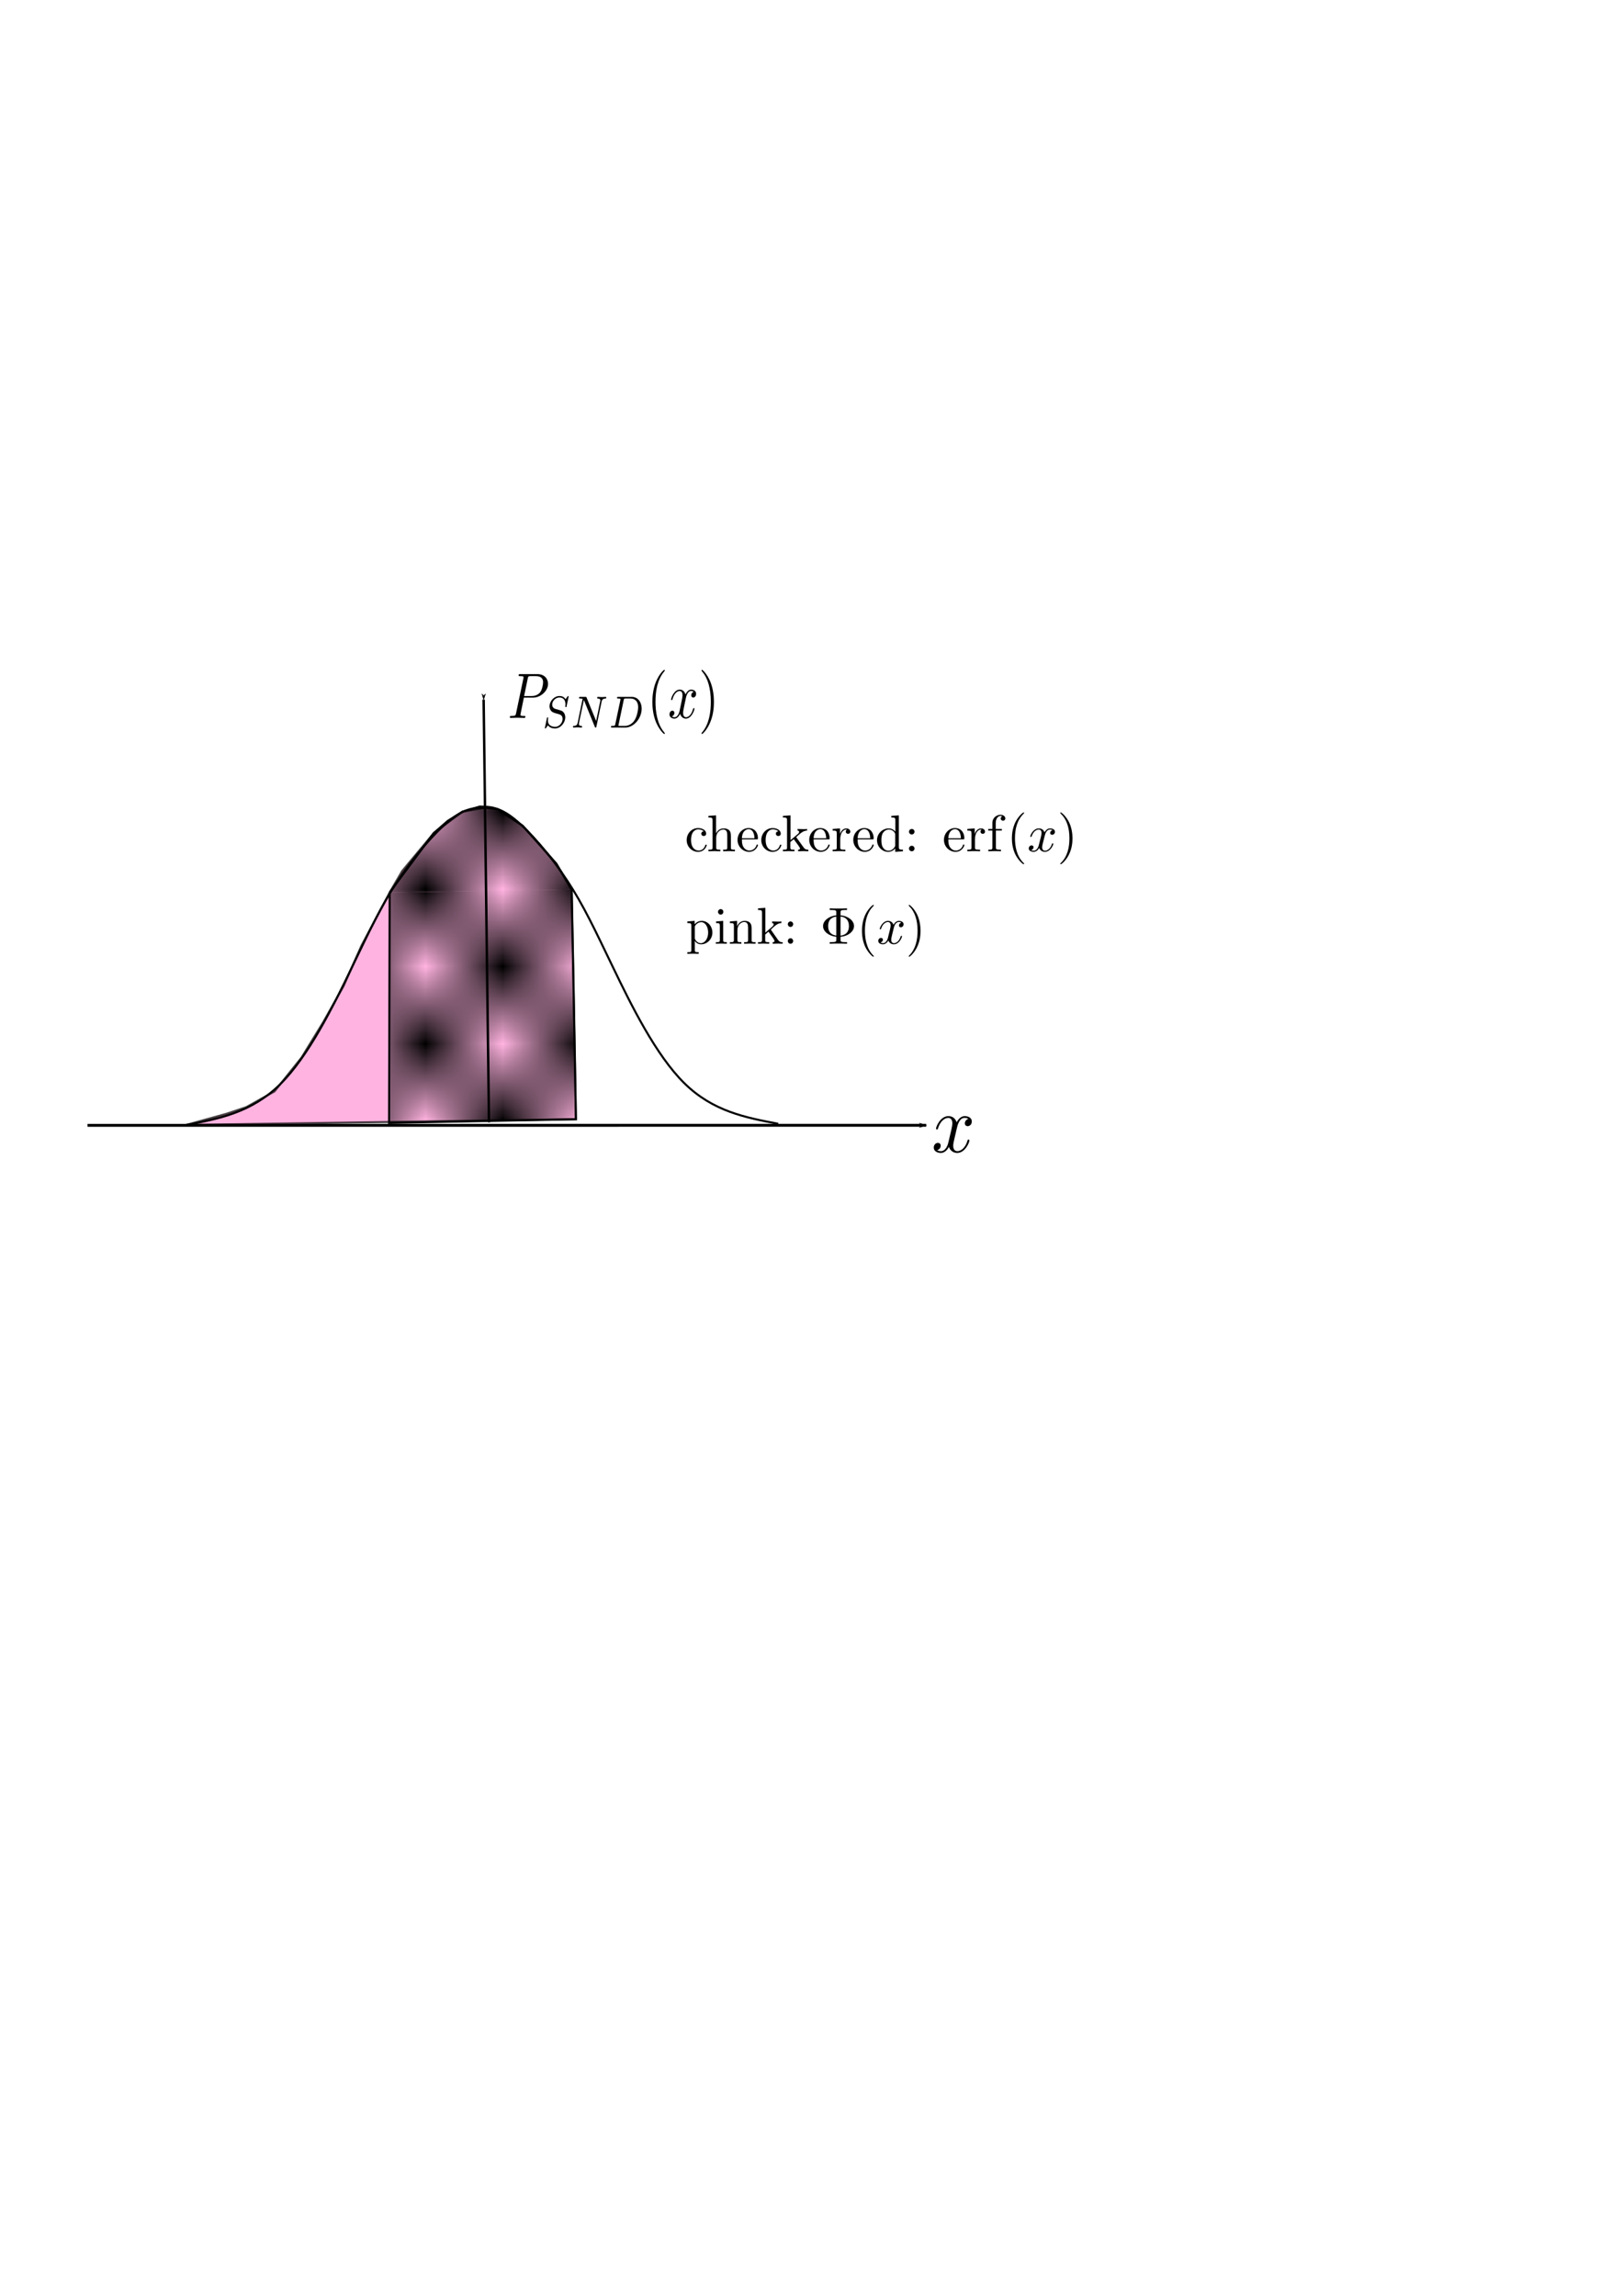 <?xml version="1.0" encoding="UTF-8" standalone="no"?>
<!-- Created with Inkscape (http://www.inkscape.org/) -->

<svg
   xmlns:osb="http://www.openswatchbook.org/uri/2009/osb"
   xmlns:dc="http://purl.org/dc/elements/1.1/"
   xmlns:cc="http://creativecommons.org/ns#"
   xmlns:rdf="http://www.w3.org/1999/02/22-rdf-syntax-ns#"
   xmlns:svg="http://www.w3.org/2000/svg"
   xmlns="http://www.w3.org/2000/svg"
   xmlns:xlink="http://www.w3.org/1999/xlink"
   xmlns:sodipodi="http://sodipodi.sourceforge.net/DTD/sodipodi-0.dtd"
   xmlns:inkscape="http://www.inkscape.org/namespaces/inkscape"
   width="210mm"
   height="297mm"
   viewBox="0 0 210 297"
   version="1.1"
   id="svg8"
   inkscape:version="0.92.4 (5da689c313, 2019-01-14)"
   sodipodi:docname="erf.svg"
   inkscape:export-filename="C:\Users\rrtuc\Desktop\backed-up\latex-projects\Bayesuvius\conventions\erf.png"
   inkscape:export-xdpi="96"
   inkscape:export-ydpi="96">
  <defs
     id="defs2">
    <pattern
       inkscape:stockid="Checkerboard"
       id="Checkerboard"
       patternTransform="translate(0,0) scale(10,10)"
       height="2"
       width="2"
       patternUnits="userSpaceOnUse"
       inkscape:collect="always"
       inkscape:isstock="true">
      <rect
         id="rect1703"
         height="1"
         width="1"
         y="0"
         x="0"
         style="fill:black;stroke:none" />
      <rect
         id="rect1705"
         height="1"
         width="1"
         y="1"
         x="1"
         style="fill:black;stroke:none" />
    </pattern>
    <linearGradient
       id="linearGradient2380"
       osb:paint="solid">
      <stop
         style="stop-color:#f4d7d7;stop-opacity:1;"
         offset="0"
         id="stop2378" />
    </linearGradient>
    <inkscape:path-effect
       effect="bspline"
       id="path-effect2123"
       is_visible="true"
       weight="33.333"
       steps="2"
       helper_size="0"
       apply_no_weight="true"
       apply_with_weight="true"
       only_selected="false" />
    <inkscape:path-effect
       effect="bspline"
       id="path-effect2119"
       is_visible="true"
       weight="33.333"
       steps="2"
       helper_size="0"
       apply_no_weight="true"
       apply_with_weight="true"
       only_selected="false" />
    <inkscape:path-effect
       effect="bspline"
       id="path-effect1251"
       is_visible="true"
       weight="33.333"
       steps="2"
       helper_size="0"
       apply_no_weight="true"
       apply_with_weight="true"
       only_selected="false" />
    <inkscape:path-effect
       effect="bspline"
       id="path-effect1247"
       is_visible="true"
       weight="33.333"
       steps="2"
       helper_size="0"
       apply_no_weight="true"
       apply_with_weight="true"
       only_selected="false" />
    <marker
       inkscape:stockid="Arrow1Lstart"
       orient="auto"
       refY="0.0"
       refX="0.0"
       id="Arrow1Lstart"
       style="overflow:visible"
       inkscape:isstock="true">
      <path
         id="path847"
         d="M 0.0,0.0 L 5.0,-5.0 L -12.5,0.0 L 5.0,5.0 L 0.0,0.0 z "
         style="fill-rule:evenodd;stroke:#000000;stroke-width:1pt;stroke-opacity:1;fill:#000000;fill-opacity:1"
         transform="scale(0.8) translate(12.5,0)" />
    </marker>
    <marker
       inkscape:stockid="Arrow1Lend"
       orient="auto"
       refY="0.0"
       refX="0.0"
       id="Arrow1Lend"
       style="overflow:visible;"
       inkscape:isstock="true">
      <path
         id="path850"
         d="M 0.0,0.0 L 5.0,-5.0 L -12.5,0.0 L 5.0,5.0 L 0.0,0.0 z "
         style="fill-rule:evenodd;stroke:#000000;stroke-width:1pt;stroke-opacity:1;fill:#000000;fill-opacity:1"
         transform="scale(0.8) rotate(180) translate(12.5,0)" />
    </marker>
    <inkscape:path-effect
       effect="bspline"
       id="path-effect845"
       is_visible="true"
       weight="33.333"
       steps="2"
       helper_size="0"
       apply_no_weight="true"
       apply_with_weight="true"
       only_selected="false" />
    <inkscape:path-effect
       effect="bspline"
       id="path-effect819"
       is_visible="true"
       weight="33.333"
       steps="2"
       helper_size="0"
       apply_no_weight="true"
       apply_with_weight="true"
       only_selected="false" />
    <inkscape:path-effect
       effect="bspline"
       id="path-effect819-9"
       is_visible="true"
       weight="33.333"
       steps="2"
       helper_size="0"
       apply_no_weight="true"
       apply_with_weight="true"
       only_selected="false" />
    <g
       id="g1874">
      <symbol
         style="overflow:visible"
         id="lx-text1836-glyph0-0"
         overflow="visible">
        <path
           inkscape:connector-curvature="0"
           id="path1844"
           d=""
           style="stroke:none" />
      </symbol>
      <symbol
         style="overflow:visible"
         id="lx-text1836-glyph0-1"
         overflow="visible">
        <path
           inkscape:connector-curvature="0"
           id="path1847"
           d="M 3.016,-3.156 H 4.719 c 1.406,0 2.797,-1.031 2.797,-2.141 0,-0.781 -0.656,-1.516 -1.969,-1.516 h -3.219 c -0.188,0 -0.297,0 -0.297,0.188 0,0.125 0.078,0.125 0.281,0.125 0.125,0 0.312,0.016 0.422,0.016 0.172,0.031 0.219,0.047 0.219,0.172 0,0.031 0,0.062 -0.031,0.188 l -1.344,5.344 c -0.094,0.391 -0.109,0.469 -0.906,0.469 -0.156,0 -0.266,0 -0.266,0.188 C 0.406,0 0.516,0 0.547,0 0.828,0 1.531,-0.031 1.812,-0.031 c 0.219,0 0.438,0.016 0.641,0.016 0.219,0 0.438,0.016 0.641,0.016 0.078,0 0.203,0 0.203,-0.203 0,-0.109 -0.094,-0.109 -0.281,-0.109 -0.359,0 -0.641,0 -0.641,-0.172 0,-0.062 0.016,-0.109 0.031,-0.172 z M 3.734,-6.125 C 3.828,-6.469 3.844,-6.5 4.281,-6.5 h 0.953 c 0.828,0 1.359,0.266 1.359,0.953 0,0.391 -0.203,1.25 -0.594,1.609 -0.5,0.453 -1.094,0.531 -1.531,0.531 H 3.062 Z m 0,0"
           style="stroke:none" />
      </symbol>
      <symbol
         style="overflow:visible"
         id="lx-text1836-glyph0-2"
         overflow="visible">
        <path
           inkscape:connector-curvature="0"
           id="path1850"
           d="M 3.328,-3.016 C 3.391,-3.266 3.625,-4.188 4.312,-4.188 c 0.047,0 0.297,0 0.5,0.125 C 4.531,-4 4.344,-3.766 4.344,-3.516 c 0,0.156 0.109,0.344 0.375,0.344 0.219,0 0.531,-0.172 0.531,-0.578 0,-0.516 -0.578,-0.656 -0.922,-0.656 -0.578,0 -0.922,0.531 -1.047,0.75 -0.25,-0.656 -0.781,-0.75 -1.078,-0.75 -1.031,0 -1.609,1.281 -1.609,1.531 0,0.109 0.109,0.109 0.125,0.109 0.078,0 0.109,-0.031 0.125,-0.109 0.344,-1.062 1,-1.312 1.344,-1.312 0.188,0 0.531,0.094 0.531,0.672 0,0.312 -0.172,0.969 -0.531,2.375 -0.156,0.609 -0.516,1.031 -0.953,1.031 -0.062,0 -0.281,0 -0.5,-0.125 0.25,-0.062 0.469,-0.266 0.469,-0.547 0,-0.266 -0.219,-0.344 -0.359,-0.344 -0.312,0 -0.547,0.25 -0.547,0.578 0,0.453 0.484,0.656 0.922,0.656 0.672,0 1.031,-0.703 1.047,-0.75 0.125,0.359 0.484,0.75 1.078,0.75 1.031,0 1.594,-1.281 1.594,-1.531 0,-0.109 -0.078,-0.109 -0.109,-0.109 -0.094,0 -0.109,0.047 -0.141,0.109 -0.328,1.078 -1,1.312 -1.312,1.312 -0.391,0 -0.547,-0.312 -0.547,-0.656 0,-0.219 0.047,-0.438 0.156,-0.875 z m 0,0"
           style="stroke:none" />
      </symbol>
      <symbol
         style="overflow:visible"
         id="lx-text1836-glyph1-0"
         overflow="visible">
        <path
           inkscape:connector-curvature="0"
           id="path1853"
           d=""
           style="stroke:none" />
      </symbol>
      <symbol
         style="overflow:visible"
         id="lx-text1836-glyph1-1"
         overflow="visible">
        <path
           inkscape:connector-curvature="0"
           id="path1856"
           d="m 4.953,-4.812 c 0,-0.031 -0.031,-0.094 -0.094,-0.094 -0.047,0 -0.047,0.016 -0.141,0.109 L 4.375,-4.406 c -0.266,-0.375 -0.703,-0.5 -1.125,-0.5 -0.984,0 -1.859,0.797 -1.859,1.609 0,0.094 0.031,0.375 0.234,0.641 0.234,0.266 0.5,0.328 0.969,0.453 0.141,0.031 0.484,0.109 0.594,0.141 0.219,0.047 0.641,0.203 0.641,0.719 0,0.562 -0.594,1.234 -1.375,1.234 -0.625,0 -1.359,-0.219 -1.359,-0.984 0,-0.078 0.016,-0.234 0.047,-0.359 0,-0.031 0,-0.031 0,-0.031 0,-0.094 -0.078,-0.094 -0.109,-0.094 -0.094,0 -0.109,0.016 -0.125,0.141 l -0.359,1.391 c -0.016,0.031 -0.031,0.062 -0.031,0.109 0,0.031 0.031,0.078 0.109,0.078 0.031,0 0.047,-0.016 0.141,-0.094 0.078,-0.094 0.25,-0.312 0.328,-0.391 C 1.469,0.062 2,0.141 2.422,0.141 c 1.062,0 1.906,-0.906 1.906,-1.734 0,-0.297 -0.125,-0.578 -0.281,-0.734 -0.234,-0.25 -0.344,-0.281 -1.25,-0.5 C 2.656,-2.859 2.422,-2.906 2.359,-2.938 2.188,-3 1.891,-3.172 1.891,-3.562 c 0,-0.562 0.625,-1.109 1.344,-1.109 0.766,0 1.125,0.422 1.125,1.078 0,0.094 -0.031,0.25 -0.031,0.312 0,0.109 0.078,0.109 0.125,0.109 0.094,0 0.109,-0.047 0.125,-0.156 z m 0,0"
           style="stroke:none" />
      </symbol>
      <symbol
         style="overflow:visible"
         id="lx-text1836-glyph1-2"
         overflow="visible">
        <path
           inkscape:connector-curvature="0"
           id="path1859"
           d="M 5.812,-4 C 5.875,-4.266 6,-4.5 6.547,-4.516 c 0.031,0 0.141,0 0.141,-0.141 0,-0.047 -0.031,-0.109 -0.109,-0.109 -0.219,0 -0.484,0.031 -0.719,0.031 -0.172,0 -0.562,-0.031 -0.734,-0.031 -0.031,0 -0.141,0 -0.141,0.156 0,0.094 0.094,0.094 0.156,0.094 0.328,0.016 0.438,0.125 0.438,0.297 0,0.047 0,0.094 -0.031,0.156 l -0.75,3.047 -1.766,-3.625 c -0.062,-0.125 -0.078,-0.125 -0.25,-0.125 H 1.828 c -0.125,0 -0.219,0 -0.219,0.156 0,0.094 0.078,0.094 0.234,0.094 0.141,0 0.297,0.016 0.438,0.047 L 1.359,-0.75 c -0.062,0.266 -0.188,0.484 -0.734,0.5 -0.047,0 -0.141,0 -0.141,0.141 C 0.484,-0.031 0.531,0 0.578,0 0.812,0 1.078,-0.031 1.312,-0.031 1.484,-0.031 1.875,0 2.047,0 2.125,0 2.188,-0.031 2.188,-0.141 2.188,-0.25 2.109,-0.25 2.031,-0.25 c -0.438,-0.016 -0.438,-0.203 -0.438,-0.297 0,-0.031 0,-0.062 0.016,-0.172 l 0.906,-3.562 2.031,4.156 C 4.594,0 4.625,0 4.703,0 4.812,0 4.812,-0.016 4.844,-0.141 Z m 0,0"
           style="stroke:none" />
      </symbol>
      <symbol
         style="overflow:visible"
         id="lx-text1836-glyph1-3"
         overflow="visible">
        <path
           inkscape:connector-curvature="0"
           id="path1862"
           d="M 1.312,-0.547 C 1.266,-0.312 1.25,-0.25 0.703,-0.25 0.578,-0.25 0.5,-0.25 0.5,-0.094 0.5,0 0.578,0 0.703,0 H 3.188 c 1.547,0 3.031,-1.422 3.031,-2.938 0,-1.016 -0.703,-1.828 -1.828,-1.828 H 1.844 c -0.141,0 -0.219,0 -0.219,0.156 0,0.094 0.078,0.094 0.234,0.094 0.109,0 0.141,0 0.266,0.016 0.141,0.016 0.141,0.031 0.141,0.109 0,0 0,0.047 -0.016,0.141 z m 1.562,-3.719 c 0.062,-0.219 0.062,-0.25 0.359,-0.25 H 4.125 c 0.781,0 1.438,0.391 1.438,1.344 0,0.156 -0.078,1.359 -0.766,2.156 C 4.516,-0.703 3.922,-0.25 3.062,-0.25 H 2.125 c -0.219,0 -0.234,-0.016 -0.234,-0.078 0,0 0,-0.031 0.031,-0.141 z m 0,0"
           style="stroke:none" />
      </symbol>
      <symbol
         style="overflow:visible"
         id="lx-text1836-glyph2-0"
         overflow="visible">
        <path
           inkscape:connector-curvature="0"
           id="path1865"
           d=""
           style="stroke:none" />
      </symbol>
      <symbol
         style="overflow:visible"
         id="lx-text1836-glyph2-1"
         overflow="visible">
        <path
           inkscape:connector-curvature="0"
           id="path1868"
           d="m 3.297,2.391 c 0,-0.031 0,-0.047 -0.172,-0.219 C 1.891,0.922 1.562,-0.969 1.562,-2.5 c 0,-1.734 0.375,-3.469 1.609,-4.703 0.125,-0.125 0.125,-0.141 0.125,-0.172 0,-0.078 -0.031,-0.109 -0.094,-0.109 -0.109,0 -1,0.688 -1.594,1.953 -0.5,1.094 -0.625,2.203 -0.625,3.031 0,0.781 0.109,1.984 0.656,3.125 C 2.25,1.844 3.094,2.5 3.203,2.5 c 0.062,0 0.094,-0.031 0.094,-0.109 z m 0,0"
           style="stroke:none" />
      </symbol>
      <symbol
         style="overflow:visible"
         id="lx-text1836-glyph2-2"
         overflow="visible">
        <path
           inkscape:connector-curvature="0"
           id="path1871"
           d="m 2.875,-2.5 c 0,-0.766 -0.109,-1.969 -0.656,-3.109 -0.594,-1.219 -1.453,-1.875 -1.547,-1.875 -0.062,0 -0.109,0.047 -0.109,0.109 0,0.031 0,0.047 0.188,0.234 0.984,0.984 1.547,2.562 1.547,4.641 0,1.719 -0.359,3.469 -1.594,4.719 C 0.562,2.344 0.562,2.359 0.562,2.391 0.562,2.453 0.609,2.5 0.672,2.5 0.766,2.5 1.672,1.812 2.25,0.547 2.766,-0.547 2.875,-1.656 2.875,-2.5 Z m 0,0"
           style="stroke:none" />
      </symbol>
    </g>
    <g
       id="g3081">
      <symbol
         id="lx-text3019-glyph0-0"
         overflow="visible"
         style="overflow:visible">
        <path
           id="path3042"
           d=""
           style="stroke:none"
           inkscape:connector-curvature="0" />
      </symbol>
      <symbol
         id="lx-text3019-glyph0-1"
         overflow="visible"
         style="overflow:visible">
        <path
           id="path3045"
           d="m 1.172,-2.172 c 0,-1.625 0.812,-2.047 1.344,-2.047 0.094,0 0.719,0.016 1.062,0.375 -0.406,0.031 -0.469,0.328 -0.469,0.453 0,0.266 0.188,0.453 0.453,0.453 0.266,0 0.469,-0.156 0.469,-0.469 0,-0.672 -0.766,-1.062 -1.531,-1.062 -1.25,0 -2.156,1.078 -2.156,2.312 0,1.281 0.984,2.266 2.141,2.266 1.328,0 1.656,-1.203 1.656,-1.297 0,-0.094 -0.109,-0.094 -0.141,-0.094 -0.078,0 -0.109,0.031 -0.125,0.094 -0.281,0.922 -0.938,1.047 -1.297,1.047 -0.531,0 -1.406,-0.422 -1.406,-2.031 z m 0,0"
           style="stroke:none"
           inkscape:connector-curvature="0" />
      </symbol>
      <symbol
         id="lx-text3019-glyph0-2"
         overflow="visible"
         style="overflow:visible">
        <path
           id="path3048"
           d="m 1.094,-0.75 c 0,0.438 -0.109,0.438 -0.781,0.438 V 0 c 0.359,-0.016 0.859,-0.031 1.141,-0.031 0.25,0 0.766,0.016 1.109,0.031 v -0.312 c -0.672,0 -0.781,0 -0.781,-0.438 V -2.594 C 1.781,-3.625 2.5,-4.188 3.125,-4.188 c 0.641,0 0.75,0.531 0.75,1.109 V -0.75 c 0,0.438 -0.109,0.438 -0.781,0.438 V 0 c 0.344,-0.016 0.859,-0.031 1.125,-0.031 0.25,0 0.781,0.016 1.109,0.031 v -0.312 c -0.516,0 -0.766,0 -0.766,-0.297 v -1.906 c 0,-0.859 0,-1.156 -0.312,-1.516 -0.141,-0.172 -0.469,-0.375 -1.047,-0.375 -0.844,0 -1.281,0.594 -1.453,0.984 v -3.5 L 0.312,-6.812 V -6.5 c 0.703,0 0.781,0.062 0.781,0.562 z m 0,0"
           style="stroke:none"
           inkscape:connector-curvature="0" />
      </symbol>
      <symbol
         id="lx-text3019-glyph0-3"
         overflow="visible"
         style="overflow:visible">
        <path
           id="path3051"
           d="M 1.109,-2.516 C 1.172,-4 2.016,-4.25 2.359,-4.25 c 1.016,0 1.125,1.344 1.125,1.734 z m 0,0.219 h 2.781 c 0.219,0 0.25,0 0.25,-0.219 0,-0.984 -0.547,-1.953 -1.781,-1.953 -1.156,0 -2.078,1.031 -2.078,2.281 0,1.328 1.047,2.297 2.188,2.297 C 3.688,0.109 4.141,-1 4.141,-1.188 4.141,-1.281 4.062,-1.312 4,-1.312 c -0.078,0 -0.109,0.062 -0.125,0.141 -0.344,1.031 -1.25,1.031 -1.344,1.031 -0.5,0 -0.891,-0.297 -1.125,-0.672 -0.297,-0.469 -0.297,-1.125 -0.297,-1.484 z m 0,0"
           style="stroke:none"
           inkscape:connector-curvature="0" />
      </symbol>
      <symbol
         id="lx-text3019-glyph0-4"
         overflow="visible"
         style="overflow:visible">
        <path
           id="path3054"
           d="m 1.062,-0.75 c 0,0.438 -0.109,0.438 -0.781,0.438 V 0 c 0.328,-0.016 0.797,-0.031 1.078,-0.031 0.312,0 0.703,0.016 1.109,0.031 v -0.312 c -0.672,0 -0.781,0 -0.781,-0.438 v -1.031 l 0.641,-0.547 c 0.766,1.047 1.188,1.609 1.188,1.797 0,0.188 -0.172,0.219 -0.359,0.219 V 0 c 0.266,-0.016 0.859,-0.031 1.078,-0.031 0.281,0 0.578,0.016 0.859,0.031 v -0.312 c -0.375,0 -0.594,0 -0.969,-0.531 L 2.859,-2.625 c -0.016,-0.016 -0.062,-0.078 -0.062,-0.109 0,-0.031 0.719,-0.641 0.812,-0.719 0.625,-0.5 1.047,-0.531 1.25,-0.531 v -0.312 c -0.281,0.031 -0.406,0.031 -0.688,0.031 -0.359,0 -0.984,-0.016 -1.125,-0.031 v 0.312 c 0.188,0 0.297,0.109 0.297,0.25 0,0.203 -0.141,0.312 -0.219,0.391 l -1.406,1.203 v -4.781 L 0.281,-6.812 V -6.5 c 0.703,0 0.781,0.062 0.781,0.562 z m 0,0"
           style="stroke:none"
           inkscape:connector-curvature="0" />
      </symbol>
      <symbol
         id="lx-text3019-glyph0-5"
         overflow="visible"
         style="overflow:visible">
        <path
           id="path3057"
           d="M 1.672,-3.312 V -4.406 L 0.281,-4.297 v 0.312 c 0.703,0 0.781,0.062 0.781,0.562 V -0.75 c 0,0.438 -0.109,0.438 -0.781,0.438 V 0 c 0.391,-0.016 0.859,-0.031 1.141,-0.031 0.391,0 0.859,0 1.266,0.031 V -0.312 H 2.469 c -0.734,0 -0.75,-0.109 -0.75,-0.469 V -2.312 c 0,-0.984 0.422,-1.875 1.172,-1.875 0.062,0 0.094,0 0.109,0.016 -0.031,0 -0.234,0.125 -0.234,0.391 0,0.266 0.219,0.422 0.438,0.422 0.172,0 0.422,-0.125 0.422,-0.438 0,-0.312 -0.312,-0.609 -0.734,-0.609 -0.734,0 -1.094,0.672 -1.219,1.094 z m 0,0"
           style="stroke:none"
           inkscape:connector-curvature="0" />
      </symbol>
      <symbol
         id="lx-text3019-glyph0-6"
         overflow="visible"
         style="overflow:visible">
        <path
           id="path3060"
           d="m 3.781,-0.547 v 0.656 L 5.25,0 v -0.312 c -0.688,0 -0.781,-0.062 -0.781,-0.562 V -6.922 L 3.047,-6.812 V -6.5 c 0.688,0 0.766,0.062 0.766,0.562 v 2.156 c -0.281,-0.359 -0.719,-0.625 -1.25,-0.625 -1.172,0 -2.219,0.984 -2.219,2.266 0,1.266 0.969,2.25 2.109,2.25 0.641,0 1.078,-0.344 1.328,-0.656 z m 0,-2.672 v 2.047 c 0,0.172 0,0.188 -0.109,0.359 C 3.375,-0.328 2.938,-0.109 2.5,-0.109 2.047,-0.109 1.688,-0.375 1.453,-0.75 1.203,-1.156 1.172,-1.719 1.172,-2.141 1.172,-2.5 1.188,-3.094 1.469,-3.547 1.688,-3.859 2.062,-4.188 2.609,-4.188 c 0.344,0 0.766,0.156 1.062,0.594 0.109,0.172 0.109,0.188 0.109,0.375 z m 0,0"
           style="stroke:none"
           inkscape:connector-curvature="0" />
      </symbol>
      <symbol
         id="lx-text3019-glyph0-7"
         overflow="visible"
         style="overflow:visible">
        <path
           id="path3063"
           d="m 1.906,-3.766 c 0,-0.297 -0.234,-0.531 -0.516,-0.531 -0.297,0 -0.531,0.234 -0.531,0.531 0,0.281 0.234,0.531 0.531,0.531 0.281,0 0.516,-0.25 0.516,-0.531 z m 0,3.234 c 0,-0.281 -0.234,-0.531 -0.516,-0.531 -0.297,0 -0.531,0.25 -0.531,0.531 C 0.859,-0.234 1.094,0 1.391,0 1.672,0 1.906,-0.234 1.906,-0.531 Z m 0,0"
           style="stroke:none"
           inkscape:connector-curvature="0" />
      </symbol>
      <symbol
         id="lx-text3019-glyph0-8"
         overflow="visible"
         style="overflow:visible">
        <path
           id="path3066"
           d="m 1.75,-4.297 v -1.156 c 0,-0.875 0.469,-1.359 0.906,-1.359 0.031,0 0.188,0 0.328,0.078 C 2.875,-6.703 2.688,-6.562 2.688,-6.312 c 0,0.219 0.156,0.422 0.438,0.422 0.281,0 0.438,-0.203 0.438,-0.438 0,-0.375 -0.375,-0.703 -0.906,-0.703 -0.688,0 -1.547,0.531 -1.547,1.594 v 1.141 h -0.781 v 0.312 h 0.781 V -0.75 C 1.109,-0.312 1,-0.312 0.344,-0.312 V 0 c 0.391,-0.016 0.859,-0.031 1.125,-0.031 0.406,0 0.875,0 1.266,0.031 V -0.312 H 2.531 c -0.734,0 -0.75,-0.109 -0.75,-0.469 v -3.203 h 1.125 v -0.312 z m 0,0"
           style="stroke:none"
           inkscape:connector-curvature="0" />
      </symbol>
      <symbol
         id="lx-text3019-glyph0-9"
         overflow="visible"
         style="overflow:visible">
        <path
           id="path3069"
           d="m 3.297,2.391 c 0,-0.031 0,-0.047 -0.172,-0.219 C 1.891,0.922 1.562,-0.969 1.562,-2.5 c 0,-1.734 0.375,-3.469 1.609,-4.703 0.125,-0.125 0.125,-0.141 0.125,-0.172 0,-0.078 -0.031,-0.109 -0.094,-0.109 -0.109,0 -1,0.688 -1.594,1.953 -0.5,1.094 -0.625,2.203 -0.625,3.031 0,0.781 0.109,1.984 0.656,3.125 C 2.25,1.844 3.094,2.5 3.203,2.5 c 0.062,0 0.094,-0.031 0.094,-0.109 z m 0,0"
           style="stroke:none"
           inkscape:connector-curvature="0" />
      </symbol>
      <symbol
         id="lx-text3019-glyph0-10"
         overflow="visible"
         style="overflow:visible">
        <path
           id="path3072"
           d="m 2.875,-2.5 c 0,-0.766 -0.109,-1.969 -0.656,-3.109 -0.594,-1.219 -1.453,-1.875 -1.547,-1.875 -0.062,0 -0.109,0.047 -0.109,0.109 0,0.031 0,0.047 0.188,0.234 0.984,0.984 1.547,2.562 1.547,4.641 0,1.719 -0.359,3.469 -1.594,4.719 C 0.562,2.344 0.562,2.359 0.562,2.391 0.562,2.453 0.609,2.5 0.672,2.5 0.766,2.5 1.672,1.812 2.25,0.547 2.766,-0.547 2.875,-1.656 2.875,-2.5 Z m 0,0"
           style="stroke:none"
           inkscape:connector-curvature="0" />
      </symbol>
      <symbol
         id="lx-text3019-glyph1-0"
         overflow="visible"
         style="overflow:visible">
        <path
           id="path3075"
           d=""
           style="stroke:none"
           inkscape:connector-curvature="0" />
      </symbol>
      <symbol
         id="lx-text3019-glyph1-1"
         overflow="visible"
         style="overflow:visible">
        <path
           id="path3078"
           d="M 3.328,-3.016 C 3.391,-3.266 3.625,-4.188 4.312,-4.188 c 0.047,0 0.297,0 0.5,0.125 C 4.531,-4 4.344,-3.766 4.344,-3.516 c 0,0.156 0.109,0.344 0.375,0.344 0.219,0 0.531,-0.172 0.531,-0.578 0,-0.516 -0.578,-0.656 -0.922,-0.656 -0.578,0 -0.922,0.531 -1.047,0.75 -0.25,-0.656 -0.781,-0.75 -1.078,-0.75 -1.031,0 -1.609,1.281 -1.609,1.531 0,0.109 0.109,0.109 0.125,0.109 0.078,0 0.109,-0.031 0.125,-0.109 0.344,-1.062 1,-1.312 1.344,-1.312 0.188,0 0.531,0.094 0.531,0.672 0,0.312 -0.172,0.969 -0.531,2.375 -0.156,0.609 -0.516,1.031 -0.953,1.031 -0.062,0 -0.281,0 -0.5,-0.125 0.25,-0.062 0.469,-0.266 0.469,-0.547 0,-0.266 -0.219,-0.344 -0.359,-0.344 -0.312,0 -0.547,0.25 -0.547,0.578 0,0.453 0.484,0.656 0.922,0.656 0.672,0 1.031,-0.703 1.047,-0.75 0.125,0.359 0.484,0.75 1.078,0.75 1.031,0 1.594,-1.281 1.594,-1.531 0,-0.109 -0.078,-0.109 -0.109,-0.109 -0.094,0 -0.109,0.047 -0.141,0.109 -0.328,1.078 -1,1.312 -1.312,1.312 -0.391,0 -0.547,-0.312 -0.547,-0.656 0,-0.219 0.047,-0.438 0.156,-0.875 z m 0,0"
           style="stroke:none"
           inkscape:connector-curvature="0" />
      </symbol>
    </g>
    <g
       id="g3168">
      <symbol
         id="lx-text3023-glyph0-0"
         overflow="visible"
         style="overflow:visible">
        <path
           id="path3135"
           d=""
           style="stroke:none"
           inkscape:connector-curvature="0" />
      </symbol>
      <symbol
         id="lx-text3023-glyph0-1"
         overflow="visible"
         style="overflow:visible">
        <path
           id="path3138"
           d="m 1.719,-3.75 v -0.656 l -1.438,0.109 v 0.312 c 0.703,0 0.781,0.062 0.781,0.5 v 4.656 C 1.062,1.625 0.953,1.625 0.281,1.625 V 1.938 C 0.625,1.922 1.141,1.906 1.391,1.906 c 0.281,0 0.781,0.016 1.125,0.031 V 1.625 C 1.859,1.625 1.75,1.625 1.75,1.172 V -0.594 c 0.047,0.172 0.469,0.703 1.219,0.703 1.188,0 2.219,-0.984 2.219,-2.266 0,-1.266 -0.953,-2.25 -2.078,-2.25 -0.781,0 -1.203,0.438 -1.391,0.656 z M 1.75,-1.141 v -2.219 C 2.031,-3.875 2.516,-4.156 3.031,-4.156 c 0.734,0 1.328,0.875 1.328,2 0,1.203 -0.688,2.047 -1.422,2.047 -0.406,0 -0.781,-0.203 -1.047,-0.609 C 1.75,-0.922 1.75,-0.938 1.75,-1.141 Z m 0,0"
           style="stroke:none"
           inkscape:connector-curvature="0" />
      </symbol>
      <symbol
         id="lx-text3023-glyph0-2"
         overflow="visible"
         style="overflow:visible">
        <path
           id="path3141"
           d="M 1.766,-4.406 0.375,-4.297 v 0.312 c 0.641,0 0.734,0.062 0.734,0.547 V -0.75 c 0,0.438 -0.109,0.438 -0.781,0.438 V 0 C 0.641,-0.016 1.188,-0.031 1.422,-0.031 1.781,-0.031 2.125,-0.016 2.469,0 v -0.312 c -0.672,0 -0.703,-0.047 -0.703,-0.438 z m 0.031,-1.734 c 0,-0.312 -0.234,-0.531 -0.516,-0.531 -0.312,0 -0.531,0.266 -0.531,0.531 0,0.266 0.219,0.531 0.531,0.531 0.281,0 0.516,-0.219 0.516,-0.531 z m 0,0"
           style="stroke:none"
           inkscape:connector-curvature="0" />
      </symbol>
      <symbol
         id="lx-text3023-glyph0-3"
         overflow="visible"
         style="overflow:visible">
        <path
           id="path3144"
           d="M 1.094,-3.422 V -0.75 c 0,0.438 -0.109,0.438 -0.781,0.438 V 0 c 0.359,-0.016 0.859,-0.031 1.141,-0.031 0.25,0 0.766,0.016 1.109,0.031 v -0.312 c -0.672,0 -0.781,0 -0.781,-0.438 V -2.594 C 1.781,-3.625 2.5,-4.188 3.125,-4.188 c 0.641,0 0.75,0.531 0.75,1.109 V -0.75 c 0,0.438 -0.109,0.438 -0.781,0.438 V 0 c 0.344,-0.016 0.859,-0.031 1.125,-0.031 0.25,0 0.781,0.016 1.109,0.031 v -0.312 c -0.516,0 -0.766,0 -0.766,-0.297 v -1.906 c 0,-0.859 0,-1.156 -0.312,-1.516 -0.141,-0.172 -0.469,-0.375 -1.047,-0.375 C 2.469,-4.406 2,-3.984 1.719,-3.359 V -4.406 L 0.312,-4.297 v 0.312 c 0.703,0 0.781,0.062 0.781,0.562 z m 0,0"
           style="stroke:none"
           inkscape:connector-curvature="0" />
      </symbol>
      <symbol
         id="lx-text3023-glyph0-4"
         overflow="visible"
         style="overflow:visible">
        <path
           id="path3147"
           d="m 1.062,-0.75 c 0,0.438 -0.109,0.438 -0.781,0.438 V 0 c 0.328,-0.016 0.797,-0.031 1.078,-0.031 0.312,0 0.703,0.016 1.109,0.031 v -0.312 c -0.672,0 -0.781,0 -0.781,-0.438 v -1.031 l 0.641,-0.547 c 0.766,1.047 1.188,1.609 1.188,1.797 0,0.188 -0.172,0.219 -0.359,0.219 V 0 c 0.266,-0.016 0.859,-0.031 1.078,-0.031 0.281,0 0.578,0.016 0.859,0.031 v -0.312 c -0.375,0 -0.594,0 -0.969,-0.531 L 2.859,-2.625 c -0.016,-0.016 -0.062,-0.078 -0.062,-0.109 0,-0.031 0.719,-0.641 0.812,-0.719 0.625,-0.5 1.047,-0.531 1.25,-0.531 v -0.312 c -0.281,0.031 -0.406,0.031 -0.688,0.031 -0.359,0 -0.984,-0.016 -1.125,-0.031 v 0.312 c 0.188,0 0.297,0.109 0.297,0.25 0,0.203 -0.141,0.312 -0.219,0.391 l -1.406,1.203 v -4.781 L 0.281,-6.812 V -6.5 c 0.703,0 0.781,0.062 0.781,0.562 z m 0,0"
           style="stroke:none"
           inkscape:connector-curvature="0" />
      </symbol>
      <symbol
         id="lx-text3023-glyph0-5"
         overflow="visible"
         style="overflow:visible">
        <path
           id="path3150"
           d="m 1.906,-3.766 c 0,-0.297 -0.234,-0.531 -0.516,-0.531 -0.297,0 -0.531,0.234 -0.531,0.531 0,0.281 0.234,0.531 0.531,0.531 0.281,0 0.516,-0.25 0.516,-0.531 z m 0,3.234 c 0,-0.281 -0.234,-0.531 -0.516,-0.531 -0.297,0 -0.531,0.25 -0.531,0.531 C 0.859,-0.234 1.094,0 1.391,0 1.672,0 1.906,-0.234 1.906,-0.531 Z m 0,0"
           style="stroke:none"
           inkscape:connector-curvature="0" />
      </symbol>
      <symbol
         id="lx-text3023-glyph0-6"
         overflow="visible"
         style="overflow:visible">
        <path
           id="path3153"
           d="M 3.984,-1.344 C 5.516,-1.469 6.625,-2.391 6.625,-3.406 6.625,-4.438 5.5,-5.344 3.984,-5.469 v -0.547 c 0,-0.344 0,-0.484 0.938,-0.484 H 5.25 v -0.312 c -0.359,0.031 -1.266,0.031 -1.688,0.031 -0.406,0 -1.328,0 -1.688,-0.031 V -6.5 h 0.328 c 0.953,0 0.953,0.125 0.953,0.484 V -5.469 C 1.625,-5.312 0.562,-4.391 0.562,-3.406 c 0,1.031 1.109,1.906 2.594,2.062 v 0.562 c 0,0.328 0,0.469 -0.953,0.469 H 1.875 V 0 c 0.359,-0.031 1.281,-0.031 1.688,-0.031 0.406,0 1.328,0 1.688,0.031 V -0.312 H 4.922 c -0.938,0 -0.938,-0.125 -0.938,-0.469 z M 3.156,-1.578 C 1.734,-1.766 1.562,-2.781 1.562,-3.406 c 0,-0.516 0.094,-1.625 1.594,-1.828 z M 3.984,-5.25 c 1.375,0.172 1.641,1.078 1.641,1.844 0,0.594 -0.141,1.656 -1.641,1.844 z m 0,0"
           style="stroke:none"
           inkscape:connector-curvature="0" />
      </symbol>
      <symbol
         id="lx-text3023-glyph0-7"
         overflow="visible"
         style="overflow:visible">
        <path
           id="path3156"
           d="m 3.297,2.391 c 0,-0.031 0,-0.047 -0.172,-0.219 C 1.891,0.922 1.562,-0.969 1.562,-2.5 c 0,-1.734 0.375,-3.469 1.609,-4.703 0.125,-0.125 0.125,-0.141 0.125,-0.172 0,-0.078 -0.031,-0.109 -0.094,-0.109 -0.109,0 -1,0.688 -1.594,1.953 -0.5,1.094 -0.625,2.203 -0.625,3.031 0,0.781 0.109,1.984 0.656,3.125 C 2.25,1.844 3.094,2.5 3.203,2.5 c 0.062,0 0.094,-0.031 0.094,-0.109 z m 0,0"
           style="stroke:none"
           inkscape:connector-curvature="0" />
      </symbol>
      <symbol
         id="lx-text3023-glyph0-8"
         overflow="visible"
         style="overflow:visible">
        <path
           id="path3159"
           d="m 2.875,-2.5 c 0,-0.766 -0.109,-1.969 -0.656,-3.109 -0.594,-1.219 -1.453,-1.875 -1.547,-1.875 -0.062,0 -0.109,0.047 -0.109,0.109 0,0.031 0,0.047 0.188,0.234 0.984,0.984 1.547,2.562 1.547,4.641 0,1.719 -0.359,3.469 -1.594,4.719 C 0.562,2.344 0.562,2.359 0.562,2.391 0.562,2.453 0.609,2.5 0.672,2.5 0.766,2.5 1.672,1.812 2.25,0.547 2.766,-0.547 2.875,-1.656 2.875,-2.5 Z m 0,0"
           style="stroke:none"
           inkscape:connector-curvature="0" />
      </symbol>
      <symbol
         id="lx-text3023-glyph1-0"
         overflow="visible"
         style="overflow:visible">
        <path
           id="path3162"
           d=""
           style="stroke:none"
           inkscape:connector-curvature="0" />
      </symbol>
      <symbol
         id="lx-text3023-glyph1-1"
         overflow="visible"
         style="overflow:visible">
        <path
           id="path3165"
           d="M 3.328,-3.016 C 3.391,-3.266 3.625,-4.188 4.312,-4.188 c 0.047,0 0.297,0 0.5,0.125 C 4.531,-4 4.344,-3.766 4.344,-3.516 c 0,0.156 0.109,0.344 0.375,0.344 0.219,0 0.531,-0.172 0.531,-0.578 0,-0.516 -0.578,-0.656 -0.922,-0.656 -0.578,0 -0.922,0.531 -1.047,0.75 -0.25,-0.656 -0.781,-0.75 -1.078,-0.75 -1.031,0 -1.609,1.281 -1.609,1.531 0,0.109 0.109,0.109 0.125,0.109 0.078,0 0.109,-0.031 0.125,-0.109 0.344,-1.062 1,-1.312 1.344,-1.312 0.188,0 0.531,0.094 0.531,0.672 0,0.312 -0.172,0.969 -0.531,2.375 -0.156,0.609 -0.516,1.031 -0.953,1.031 -0.062,0 -0.281,0 -0.5,-0.125 0.25,-0.062 0.469,-0.266 0.469,-0.547 0,-0.266 -0.219,-0.344 -0.359,-0.344 -0.312,0 -0.547,0.25 -0.547,0.578 0,0.453 0.484,0.656 0.922,0.656 0.672,0 1.031,-0.703 1.047,-0.75 0.125,0.359 0.484,0.75 1.078,0.75 1.031,0 1.594,-1.281 1.594,-1.531 0,-0.109 -0.078,-0.109 -0.109,-0.109 -0.094,0 -0.109,0.047 -0.141,0.109 -0.328,1.078 -1,1.312 -1.312,1.312 -0.391,0 -0.547,-0.312 -0.547,-0.656 0,-0.219 0.047,-0.438 0.156,-0.875 z m 0,0"
           style="stroke:none"
           inkscape:connector-curvature="0" />
      </symbol>
    </g>
    <g
       id="g3206">
      <symbol
         id="lx-text3029-glyph0-0"
         overflow="visible"
         style="overflow:visible">
        <path
           id="path3200"
           d=""
           style="stroke:none"
           inkscape:connector-curvature="0" />
      </symbol>
      <symbol
         id="lx-text3029-glyph0-1"
         overflow="visible"
         style="overflow:visible">
        <path
           id="path3203"
           d="M 3.328,-3.016 C 3.391,-3.266 3.625,-4.188 4.312,-4.188 c 0.047,0 0.297,0 0.5,0.125 C 4.531,-4 4.344,-3.766 4.344,-3.516 c 0,0.156 0.109,0.344 0.375,0.344 0.219,0 0.531,-0.172 0.531,-0.578 0,-0.516 -0.578,-0.656 -0.922,-0.656 -0.578,0 -0.922,0.531 -1.047,0.75 -0.25,-0.656 -0.781,-0.75 -1.078,-0.75 -1.031,0 -1.609,1.281 -1.609,1.531 0,0.109 0.109,0.109 0.125,0.109 0.078,0 0.109,-0.031 0.125,-0.109 0.344,-1.062 1,-1.312 1.344,-1.312 0.188,0 0.531,0.094 0.531,0.672 0,0.312 -0.172,0.969 -0.531,2.375 -0.156,0.609 -0.516,1.031 -0.953,1.031 -0.062,0 -0.281,0 -0.5,-0.125 0.25,-0.062 0.469,-0.266 0.469,-0.547 0,-0.266 -0.219,-0.344 -0.359,-0.344 -0.312,0 -0.547,0.25 -0.547,0.578 0,0.453 0.484,0.656 0.922,0.656 0.672,0 1.031,-0.703 1.047,-0.75 0.125,0.359 0.484,0.75 1.078,0.75 1.031,0 1.594,-1.281 1.594,-1.531 0,-0.109 -0.078,-0.109 -0.109,-0.109 -0.094,0 -0.109,0.047 -0.141,0.109 -0.328,1.078 -1,1.312 -1.312,1.312 -0.391,0 -0.547,-0.312 -0.547,-0.656 0,-0.219 0.047,-0.438 0.156,-0.875 z m 0,0"
           style="stroke:none"
           inkscape:connector-curvature="0" />
      </symbol>
    </g>
  </defs>
  <sodipodi:namedview
     id="base"
     pagecolor="#ffffff"
     bordercolor="#666666"
     borderopacity="1.0"
     inkscape:pageopacity="0.0"
     inkscape:pageshadow="2"
     inkscape:zoom="1.0824912"
     inkscape:cx="355.50274"
     inkscape:cy="647.81801"
     inkscape:document-units="mm"
     inkscape:current-layer="layer1"
     showgrid="false"
     inkscape:window-width="1281"
     inkscape:window-height="739"
     inkscape:window-x="76"
     inkscape:window-y="-9"
     inkscape:window-maximized="1" />
  <g
     inkscape:groupmode="layer"
     id="layer2"
     inkscape:label="Layer 2">
    <path
       style="opacity:0.72;fill:#ff96d5;fill-opacity:1;stroke:#000000;stroke-width:0.265px;stroke-linecap:butt;stroke-linejoin:miter;stroke-opacity:1"
       d="m 24.089,145.532 50.43,-0.741 -0.555,-29.728 -1.982,-3.328 -4.36,-4.915 -3.25,-2.14 -1.646,-0.177 -2.873,0.494 -3.726,2.775 0,0 -4.089,4.906 -1.618,2.781 -3.644,6.866 -2.339,5.262 -2.631,4.678 -2.777,4.531 -3.508,4.385 -3.654,2.046 -2.631,0.877 z"
       id="path2464"
       inkscape:connector-curvature="0"
       sodipodi:nodetypes="cccccccccccccccccccc" />
  </g>
  <g
     inkscape:label="Layer 1"
     inkscape:groupmode="layer"
     id="layer1"
     style="display:inline">
    <g
       id="g841"
       transform="translate(-0.529)">
      <path
         inkscape:original-d="m 24.617869,145.53172 c 4.217216,-0.79807 8.434164,-1.59587 12.650849,-2.39341 3.19124,-6.49618 6.382676,-12.99303 9.573617,-19.48915 1.481823,-3.30527 2.963527,-6.38267 4.444892,-9.57361 2.735313,-3.19115 5.470903,-6.38268 8.205957,-9.57362 1.253842,-2.6e-4 2.507641,-2.6e-4 3.761065,0"
         inkscape:path-effect="#path-effect819"
         inkscape:connector-curvature="0"
         id="path817"
         d="m 24.618,145.532 c 4.217,-0.798 8.434,-1.596 12.138,-5.243 3.704,-3.647 6.895,-10.144 9.253,-15.034 2.358,-4.891 3.796,-7.988 5.905,-11.179 2.108,-3.191 4.844,-6.383 6.838,-7.978 1.994,-1.595 3.248,-1.595 4.502,-1.595"
         style="fill:none;stroke:#000000;stroke-width:0.265px;stroke-linecap:butt;stroke-linejoin:miter;stroke-opacity:1" />
      <path
         inkscape:original-d="m 24.617869,145.53172 c 4.217216,-0.79807 8.434164,-1.59587 12.650849,-2.39341 3.19124,-6.49618 6.382676,-12.99303 9.573617,-19.48915 1.481823,-3.30527 2.963527,-6.38267 4.444892,-9.57361 2.735313,-3.19115 5.470903,-6.38268 8.205957,-9.57362 1.253842,-2.6e-4 2.507641,-2.6e-4 3.761065,0"
         inkscape:path-effect="#path-effect819-9"
         inkscape:connector-curvature="0"
         id="path817-8"
         d="m 24.618,145.532 c 4.217,-0.798 8.434,-1.596 12.138,-5.243 3.704,-3.647 6.895,-10.144 9.253,-15.034 2.358,-4.891 3.796,-7.988 5.905,-11.179 2.108,-3.191 4.844,-6.383 6.838,-7.978 1.994,-1.595 3.248,-1.595 4.502,-1.595"
         style="fill:none;stroke:#000000;stroke-width:0.265px;stroke-linecap:butt;stroke-linejoin:miter;stroke-opacity:1"
         transform="matrix(-1,0,0,1,125.836,-0.154)" />
    </g>
    <path
       style="fill:none;stroke:#000000;stroke-width:0.37;stroke-linecap:butt;stroke-linejoin:miter;stroke-miterlimit:4;stroke-dasharray:none;stroke-opacity:1;marker-end:url(#Arrow1Lend)"
       d="m 11.283,147.583 c 38.523,-0.684 77.045,-1.368 115.567,-2.051"
       id="path1249"
       inkscape:connector-curvature="0"
       inkscape:path-effect="#path-effect1251"
       inkscape:original-d="m 11.28319,147.58321 c 38.522672,-0.6841 77.045079,-1.36793 115.56722,-2.05149"
       transform="matrix(0.939,0.018,0,1.018,0.725,-4.861)" />
    <g
       id="lx-text1836"
       transform="matrix(0.695,0,0,0.832,65.688,92.876)">
      <defs
         id="defs1876">
        <g
           id="g2098">
          <symbol
             style="overflow:visible"
             id="symbol2060"
             overflow="visible">
            <path
               inkscape:connector-curvature="0"
               id="path2058"
               d=""
               style="stroke:none" />
          </symbol>
          <symbol
             style="overflow:visible"
             id="symbol2064"
             overflow="visible">
            <path
               inkscape:connector-curvature="0"
               id="path2062"
               d="M 3.016,-3.156 H 4.719 c 1.406,0 2.797,-1.031 2.797,-2.141 0,-0.781 -0.656,-1.516 -1.969,-1.516 h -3.219 c -0.188,0 -0.297,0 -0.297,0.188 0,0.125 0.078,0.125 0.281,0.125 0.125,0 0.312,0.016 0.422,0.016 0.172,0.031 0.219,0.047 0.219,0.172 0,0.031 0,0.062 -0.031,0.188 l -1.344,5.344 c -0.094,0.391 -0.109,0.469 -0.906,0.469 -0.156,0 -0.266,0 -0.266,0.188 C 0.406,0 0.516,0 0.547,0 0.828,0 1.531,-0.031 1.812,-0.031 c 0.219,0 0.438,0.016 0.641,0.016 0.219,0 0.438,0.016 0.641,0.016 0.078,0 0.203,0 0.203,-0.203 0,-0.109 -0.094,-0.109 -0.281,-0.109 -0.359,0 -0.641,0 -0.641,-0.172 0,-0.062 0.016,-0.109 0.031,-0.172 z M 3.734,-6.125 C 3.828,-6.469 3.844,-6.5 4.281,-6.5 h 0.953 c 0.828,0 1.359,0.266 1.359,0.953 0,0.391 -0.203,1.25 -0.594,1.609 -0.5,0.453 -1.094,0.531 -1.531,0.531 H 3.062 Z m 0,0"
               style="stroke:none" />
          </symbol>
          <symbol
             style="overflow:visible"
             id="symbol2068"
             overflow="visible">
            <path
               inkscape:connector-curvature="0"
               id="path2066"
               d="M 3.328,-3.016 C 3.391,-3.266 3.625,-4.188 4.312,-4.188 c 0.047,0 0.297,0 0.5,0.125 C 4.531,-4 4.344,-3.766 4.344,-3.516 c 0,0.156 0.109,0.344 0.375,0.344 0.219,0 0.531,-0.172 0.531,-0.578 0,-0.516 -0.578,-0.656 -0.922,-0.656 -0.578,0 -0.922,0.531 -1.047,0.75 -0.25,-0.656 -0.781,-0.75 -1.078,-0.75 -1.031,0 -1.609,1.281 -1.609,1.531 0,0.109 0.109,0.109 0.125,0.109 0.078,0 0.109,-0.031 0.125,-0.109 0.344,-1.062 1,-1.312 1.344,-1.312 0.188,0 0.531,0.094 0.531,0.672 0,0.312 -0.172,0.969 -0.531,2.375 -0.156,0.609 -0.516,1.031 -0.953,1.031 -0.062,0 -0.281,0 -0.5,-0.125 0.25,-0.062 0.469,-0.266 0.469,-0.547 0,-0.266 -0.219,-0.344 -0.359,-0.344 -0.312,0 -0.547,0.25 -0.547,0.578 0,0.453 0.484,0.656 0.922,0.656 0.672,0 1.031,-0.703 1.047,-0.75 0.125,0.359 0.484,0.75 1.078,0.75 1.031,0 1.594,-1.281 1.594,-1.531 0,-0.109 -0.078,-0.109 -0.109,-0.109 -0.094,0 -0.109,0.047 -0.141,0.109 -0.328,1.078 -1,1.312 -1.312,1.312 -0.391,0 -0.547,-0.312 -0.547,-0.656 0,-0.219 0.047,-0.438 0.156,-0.875 z m 0,0"
               style="stroke:none" />
          </symbol>
          <symbol
             style="overflow:visible"
             id="symbol2072"
             overflow="visible">
            <path
               inkscape:connector-curvature="0"
               id="path2070"
               d=""
               style="stroke:none" />
          </symbol>
          <symbol
             style="overflow:visible"
             id="symbol2076"
             overflow="visible">
            <path
               inkscape:connector-curvature="0"
               id="path2074"
               d="m 4.953,-4.812 c 0,-0.031 -0.031,-0.094 -0.094,-0.094 -0.047,0 -0.047,0.016 -0.141,0.109 L 4.375,-4.406 c -0.266,-0.375 -0.703,-0.5 -1.125,-0.5 -0.984,0 -1.859,0.797 -1.859,1.609 0,0.094 0.031,0.375 0.234,0.641 0.234,0.266 0.5,0.328 0.969,0.453 0.141,0.031 0.484,0.109 0.594,0.141 0.219,0.047 0.641,0.203 0.641,0.719 0,0.562 -0.594,1.234 -1.375,1.234 -0.625,0 -1.359,-0.219 -1.359,-0.984 0,-0.078 0.016,-0.234 0.047,-0.359 0,-0.031 0,-0.031 0,-0.031 0,-0.094 -0.078,-0.094 -0.109,-0.094 -0.094,0 -0.109,0.016 -0.125,0.141 l -0.359,1.391 c -0.016,0.031 -0.031,0.062 -0.031,0.109 0,0.031 0.031,0.078 0.109,0.078 0.031,0 0.047,-0.016 0.141,-0.094 0.078,-0.094 0.25,-0.312 0.328,-0.391 C 1.469,0.062 2,0.141 2.422,0.141 c 1.062,0 1.906,-0.906 1.906,-1.734 0,-0.297 -0.125,-0.578 -0.281,-0.734 -0.234,-0.25 -0.344,-0.281 -1.25,-0.5 C 2.656,-2.859 2.422,-2.906 2.359,-2.938 2.188,-3 1.891,-3.172 1.891,-3.562 c 0,-0.562 0.625,-1.109 1.344,-1.109 0.766,0 1.125,0.422 1.125,1.078 0,0.094 -0.031,0.25 -0.031,0.312 0,0.109 0.078,0.109 0.125,0.109 0.094,0 0.109,-0.047 0.125,-0.156 z m 0,0"
               style="stroke:none" />
          </symbol>
          <symbol
             style="overflow:visible"
             id="symbol2080"
             overflow="visible">
            <path
               inkscape:connector-curvature="0"
               id="path2078"
               d="M 5.812,-4 C 5.875,-4.266 6,-4.5 6.547,-4.516 c 0.031,0 0.141,0 0.141,-0.141 0,-0.047 -0.031,-0.109 -0.109,-0.109 -0.219,0 -0.484,0.031 -0.719,0.031 -0.172,0 -0.562,-0.031 -0.734,-0.031 -0.031,0 -0.141,0 -0.141,0.156 0,0.094 0.094,0.094 0.156,0.094 0.328,0.016 0.438,0.125 0.438,0.297 0,0.047 0,0.094 -0.031,0.156 l -0.75,3.047 -1.766,-3.625 c -0.062,-0.125 -0.078,-0.125 -0.25,-0.125 H 1.828 c -0.125,0 -0.219,0 -0.219,0.156 0,0.094 0.078,0.094 0.234,0.094 0.141,0 0.297,0.016 0.438,0.047 L 1.359,-0.75 c -0.062,0.266 -0.188,0.484 -0.734,0.5 -0.047,0 -0.141,0 -0.141,0.141 C 0.484,-0.031 0.531,0 0.578,0 0.812,0 1.078,-0.031 1.312,-0.031 1.484,-0.031 1.875,0 2.047,0 2.125,0 2.188,-0.031 2.188,-0.141 2.188,-0.25 2.109,-0.25 2.031,-0.25 c -0.438,-0.016 -0.438,-0.203 -0.438,-0.297 0,-0.031 0,-0.062 0.016,-0.172 l 0.906,-3.562 2.031,4.156 C 4.594,0 4.625,0 4.703,0 4.812,0 4.812,-0.016 4.844,-0.141 Z m 0,0"
               style="stroke:none" />
          </symbol>
          <symbol
             style="overflow:visible"
             id="symbol2084"
             overflow="visible">
            <path
               inkscape:connector-curvature="0"
               id="path2082"
               d="M 1.312,-0.547 C 1.266,-0.312 1.25,-0.25 0.703,-0.25 0.578,-0.25 0.5,-0.25 0.5,-0.094 0.5,0 0.578,0 0.703,0 H 3.188 c 1.547,0 3.031,-1.422 3.031,-2.938 0,-1.016 -0.703,-1.828 -1.828,-1.828 H 1.844 c -0.141,0 -0.219,0 -0.219,0.156 0,0.094 0.078,0.094 0.234,0.094 0.109,0 0.141,0 0.266,0.016 0.141,0.016 0.141,0.031 0.141,0.109 0,0 0,0.047 -0.016,0.141 z m 1.562,-3.719 c 0.062,-0.219 0.062,-0.25 0.359,-0.25 H 4.125 c 0.781,0 1.438,0.391 1.438,1.344 0,0.156 -0.078,1.359 -0.766,2.156 C 4.516,-0.703 3.922,-0.25 3.062,-0.25 H 2.125 c -0.219,0 -0.234,-0.016 -0.234,-0.078 0,0 0,-0.031 0.031,-0.141 z m 0,0"
               style="stroke:none" />
          </symbol>
          <symbol
             style="overflow:visible"
             id="symbol2088"
             overflow="visible">
            <path
               inkscape:connector-curvature="0"
               id="path2086"
               d=""
               style="stroke:none" />
          </symbol>
          <symbol
             style="overflow:visible"
             id="symbol2092"
             overflow="visible">
            <path
               inkscape:connector-curvature="0"
               id="path2090"
               d="m 3.297,2.391 c 0,-0.031 0,-0.047 -0.172,-0.219 C 1.891,0.922 1.562,-0.969 1.562,-2.5 c 0,-1.734 0.375,-3.469 1.609,-4.703 0.125,-0.125 0.125,-0.141 0.125,-0.172 0,-0.078 -0.031,-0.109 -0.094,-0.109 -0.109,0 -1,0.688 -1.594,1.953 -0.5,1.094 -0.625,2.203 -0.625,3.031 0,0.781 0.109,1.984 0.656,3.125 C 2.25,1.844 3.094,2.5 3.203,2.5 c 0.062,0 0.094,-0.031 0.094,-0.109 z m 0,0"
               style="stroke:none" />
          </symbol>
          <symbol
             style="overflow:visible"
             id="symbol2096"
             overflow="visible">
            <path
               inkscape:connector-curvature="0"
               id="path2094"
               d="m 2.875,-2.5 c 0,-0.766 -0.109,-1.969 -0.656,-3.109 -0.594,-1.219 -1.453,-1.875 -1.547,-1.875 -0.062,0 -0.109,0.047 -0.109,0.109 0,0.031 0,0.047 0.188,0.234 0.984,0.984 1.547,2.562 1.547,4.641 0,1.719 -0.359,3.469 -1.594,4.719 C 0.562,2.344 0.562,2.359 0.562,2.391 0.562,2.453 0.609,2.5 0.672,2.5 0.766,2.5 1.672,1.812 2.25,0.547 2.766,-0.547 2.875,-1.656 2.875,-2.5 Z m 0,0"
               style="stroke:none" />
          </symbol>
        </g>
      </defs>
      <g
         id="lx-text1836-surface1">
        <g
           id="g1880"
           style="fill:#000000;fill-opacity:1">
          <use
             height="100%"
             width="100%"
             id="use1878"
             y="0"
             x="0"
             xlink:href="#lx-text1836-glyph0-1" />
        </g>
        <g
           id="g1884"
           style="fill:#000000;fill-opacity:1">
          <use
             height="100%"
             width="100%"
             id="use1882"
             y="1.495"
             x="6.396"
             xlink:href="#lx-text1836-glyph1-1" />
        </g>
        <g
           id="g1888"
           style="fill:#000000;fill-opacity:1">
          <use
             height="100%"
             width="100%"
             id="use1886"
             y="1.495"
             x="11.672"
             xlink:href="#lx-text1836-glyph1-2" />
        </g>
        <g
           id="g1892"
           style="fill:#000000;fill-opacity:1">
          <use
             height="100%"
             width="100%"
             id="use1890"
             y="1.495"
             x="18.728"
             xlink:href="#lx-text1836-glyph1-3" />
        </g>
        <g
           id="g1896"
           style="fill:#000000;fill-opacity:1">
          <use
             height="100%"
             width="100%"
             id="use1894"
             y="0"
             x="25.955"
             xlink:href="#lx-text1836-glyph2-1" />
        </g>
        <g
           id="g1900"
           style="fill:#000000;fill-opacity:1">
          <use
             height="100%"
             width="100%"
             id="use1898"
             y="0"
             x="29.829"
             xlink:href="#lx-text1836-glyph0-2" />
        </g>
        <g
           id="g1904"
           style="fill:#000000;fill-opacity:1">
          <use
             height="100%"
             width="100%"
             id="use1902"
             y="0"
             x="35.523"
             xlink:href="#lx-text1836-glyph2-2" />
        </g>
      </g>
    </g>
    <path
       style="fill:url(#Checkerboard);fill-opacity:1;stroke:#000000;stroke-width:0.265px;stroke-linecap:butt;stroke-linejoin:miter;stroke-opacity:1"
       d="m 50.419,115.459 -0.079,29.807 24.179,-0.476 c -0.087,-6.259 -0.555,-30.76 -0.555,-29.728 v 0"
       id="path2139"
       inkscape:connector-curvature="0"
       sodipodi:nodetypes="ccccc" />
    <path
       style="fill:url(#Checkerboard);fill-opacity:1;stroke:#000000;stroke-width:0.265px;stroke-linecap:butt;stroke-linejoin:miter;stroke-opacity:1"
       d="m 73.963,115.062 -1.982,-3.328 -2.22,-2.537 -2.14,-2.378 -3.25,-2.14 -2.318,-0.331 -2.2,0.648 -1.903,1.189 -1.823,1.585 -5.708,7.688"
       id="path896"
       inkscape:connector-curvature="0" />
    <path
       style="fill:none;stroke:#000000;stroke-width:0.312;stroke-linecap:butt;stroke-linejoin:miter;stroke-miterlimit:4;stroke-dasharray:none;stroke-opacity:1;marker-start:url(#Arrow1Lstart)"
       d="m 62.57,90.483 c 0.228,19.147 0.456,38.294 0.684,57.442"
       id="path843"
       inkscape:connector-curvature="0"
       inkscape:path-effect="#path-effect845"
       inkscape:original-d="m 62.570417,90.483424 c 0.228209,19.146966 0.456153,38.294196 0.683832,57.441696"
       transform="matrix(1.012,0,0,0.952,-0.743,4.371)" />
    <g
       style="display:inline"
       id="lx-text3019"
       transform="matrix(0.684,0,0,0.672,88.613,110.127)">
      <defs
         id="defs3083">
        <g
           id="g3647">
          <symbol
             id="symbol3597"
             overflow="visible"
             style="overflow:visible">
            <path
               id="path3595"
               d=""
               style="stroke:none"
               inkscape:connector-curvature="0" />
          </symbol>
          <symbol
             id="symbol3601"
             overflow="visible"
             style="overflow:visible">
            <path
               id="path3599"
               d="m 1.172,-2.172 c 0,-1.625 0.812,-2.047 1.344,-2.047 0.094,0 0.719,0.016 1.062,0.375 -0.406,0.031 -0.469,0.328 -0.469,0.453 0,0.266 0.188,0.453 0.453,0.453 0.266,0 0.469,-0.156 0.469,-0.469 0,-0.672 -0.766,-1.062 -1.531,-1.062 -1.25,0 -2.156,1.078 -2.156,2.312 0,1.281 0.984,2.266 2.141,2.266 1.328,0 1.656,-1.203 1.656,-1.297 0,-0.094 -0.109,-0.094 -0.141,-0.094 -0.078,0 -0.109,0.031 -0.125,0.094 -0.281,0.922 -0.938,1.047 -1.297,1.047 -0.531,0 -1.406,-0.422 -1.406,-2.031 z m 0,0"
               style="stroke:none"
               inkscape:connector-curvature="0" />
          </symbol>
          <symbol
             id="symbol3605"
             overflow="visible"
             style="overflow:visible">
            <path
               id="path3603"
               d="m 1.094,-0.75 c 0,0.438 -0.109,0.438 -0.781,0.438 V 0 c 0.359,-0.016 0.859,-0.031 1.141,-0.031 0.25,0 0.766,0.016 1.109,0.031 v -0.312 c -0.672,0 -0.781,0 -0.781,-0.438 V -2.594 C 1.781,-3.625 2.5,-4.188 3.125,-4.188 c 0.641,0 0.75,0.531 0.75,1.109 V -0.75 c 0,0.438 -0.109,0.438 -0.781,0.438 V 0 c 0.344,-0.016 0.859,-0.031 1.125,-0.031 0.25,0 0.781,0.016 1.109,0.031 v -0.312 c -0.516,0 -0.766,0 -0.766,-0.297 v -1.906 c 0,-0.859 0,-1.156 -0.312,-1.516 -0.141,-0.172 -0.469,-0.375 -1.047,-0.375 -0.844,0 -1.281,0.594 -1.453,0.984 v -3.5 L 0.312,-6.812 V -6.5 c 0.703,0 0.781,0.062 0.781,0.562 z m 0,0"
               style="stroke:none"
               inkscape:connector-curvature="0" />
          </symbol>
          <symbol
             id="symbol3609"
             overflow="visible"
             style="overflow:visible">
            <path
               id="path3607"
               d="M 1.109,-2.516 C 1.172,-4 2.016,-4.25 2.359,-4.25 c 1.016,0 1.125,1.344 1.125,1.734 z m 0,0.219 h 2.781 c 0.219,0 0.25,0 0.25,-0.219 0,-0.984 -0.547,-1.953 -1.781,-1.953 -1.156,0 -2.078,1.031 -2.078,2.281 0,1.328 1.047,2.297 2.188,2.297 C 3.688,0.109 4.141,-1 4.141,-1.188 4.141,-1.281 4.062,-1.312 4,-1.312 c -0.078,0 -0.109,0.062 -0.125,0.141 -0.344,1.031 -1.25,1.031 -1.344,1.031 -0.5,0 -0.891,-0.297 -1.125,-0.672 -0.297,-0.469 -0.297,-1.125 -0.297,-1.484 z m 0,0"
               style="stroke:none"
               inkscape:connector-curvature="0" />
          </symbol>
          <symbol
             id="symbol3613"
             overflow="visible"
             style="overflow:visible">
            <path
               id="path3611"
               d="m 1.062,-0.75 c 0,0.438 -0.109,0.438 -0.781,0.438 V 0 c 0.328,-0.016 0.797,-0.031 1.078,-0.031 0.312,0 0.703,0.016 1.109,0.031 v -0.312 c -0.672,0 -0.781,0 -0.781,-0.438 v -1.031 l 0.641,-0.547 c 0.766,1.047 1.188,1.609 1.188,1.797 0,0.188 -0.172,0.219 -0.359,0.219 V 0 c 0.266,-0.016 0.859,-0.031 1.078,-0.031 0.281,0 0.578,0.016 0.859,0.031 v -0.312 c -0.375,0 -0.594,0 -0.969,-0.531 L 2.859,-2.625 c -0.016,-0.016 -0.062,-0.078 -0.062,-0.109 0,-0.031 0.719,-0.641 0.812,-0.719 0.625,-0.5 1.047,-0.531 1.25,-0.531 v -0.312 c -0.281,0.031 -0.406,0.031 -0.688,0.031 -0.359,0 -0.984,-0.016 -1.125,-0.031 v 0.312 c 0.188,0 0.297,0.109 0.297,0.25 0,0.203 -0.141,0.312 -0.219,0.391 l -1.406,1.203 v -4.781 L 0.281,-6.812 V -6.5 c 0.703,0 0.781,0.062 0.781,0.562 z m 0,0"
               style="stroke:none"
               inkscape:connector-curvature="0" />
          </symbol>
          <symbol
             id="symbol3617"
             overflow="visible"
             style="overflow:visible">
            <path
               id="path3615"
               d="M 1.672,-3.312 V -4.406 L 0.281,-4.297 v 0.312 c 0.703,0 0.781,0.062 0.781,0.562 V -0.75 c 0,0.438 -0.109,0.438 -0.781,0.438 V 0 c 0.391,-0.016 0.859,-0.031 1.141,-0.031 0.391,0 0.859,0 1.266,0.031 V -0.312 H 2.469 c -0.734,0 -0.75,-0.109 -0.75,-0.469 V -2.312 c 0,-0.984 0.422,-1.875 1.172,-1.875 0.062,0 0.094,0 0.109,0.016 -0.031,0 -0.234,0.125 -0.234,0.391 0,0.266 0.219,0.422 0.438,0.422 0.172,0 0.422,-0.125 0.422,-0.438 0,-0.312 -0.312,-0.609 -0.734,-0.609 -0.734,0 -1.094,0.672 -1.219,1.094 z m 0,0"
               style="stroke:none"
               inkscape:connector-curvature="0" />
          </symbol>
          <symbol
             id="symbol3621"
             overflow="visible"
             style="overflow:visible">
            <path
               id="path3619"
               d="m 3.781,-0.547 v 0.656 L 5.25,0 v -0.312 c -0.688,0 -0.781,-0.062 -0.781,-0.562 V -6.922 L 3.047,-6.812 V -6.5 c 0.688,0 0.766,0.062 0.766,0.562 v 2.156 c -0.281,-0.359 -0.719,-0.625 -1.25,-0.625 -1.172,0 -2.219,0.984 -2.219,2.266 0,1.266 0.969,2.25 2.109,2.25 0.641,0 1.078,-0.344 1.328,-0.656 z m 0,-2.672 v 2.047 c 0,0.172 0,0.188 -0.109,0.359 C 3.375,-0.328 2.938,-0.109 2.5,-0.109 2.047,-0.109 1.688,-0.375 1.453,-0.75 1.203,-1.156 1.172,-1.719 1.172,-2.141 1.172,-2.5 1.188,-3.094 1.469,-3.547 1.688,-3.859 2.062,-4.188 2.609,-4.188 c 0.344,0 0.766,0.156 1.062,0.594 0.109,0.172 0.109,0.188 0.109,0.375 z m 0,0"
               style="stroke:none"
               inkscape:connector-curvature="0" />
          </symbol>
          <symbol
             id="symbol3625"
             overflow="visible"
             style="overflow:visible">
            <path
               id="path3623"
               d="m 1.906,-3.766 c 0,-0.297 -0.234,-0.531 -0.516,-0.531 -0.297,0 -0.531,0.234 -0.531,0.531 0,0.281 0.234,0.531 0.531,0.531 0.281,0 0.516,-0.25 0.516,-0.531 z m 0,3.234 c 0,-0.281 -0.234,-0.531 -0.516,-0.531 -0.297,0 -0.531,0.25 -0.531,0.531 C 0.859,-0.234 1.094,0 1.391,0 1.672,0 1.906,-0.234 1.906,-0.531 Z m 0,0"
               style="stroke:none"
               inkscape:connector-curvature="0" />
          </symbol>
          <symbol
             id="symbol3629"
             overflow="visible"
             style="overflow:visible">
            <path
               id="path3627"
               d="m 1.75,-4.297 v -1.156 c 0,-0.875 0.469,-1.359 0.906,-1.359 0.031,0 0.188,0 0.328,0.078 C 2.875,-6.703 2.688,-6.562 2.688,-6.312 c 0,0.219 0.156,0.422 0.438,0.422 0.281,0 0.438,-0.203 0.438,-0.438 0,-0.375 -0.375,-0.703 -0.906,-0.703 -0.688,0 -1.547,0.531 -1.547,1.594 v 1.141 h -0.781 v 0.312 h 0.781 V -0.75 C 1.109,-0.312 1,-0.312 0.344,-0.312 V 0 c 0.391,-0.016 0.859,-0.031 1.125,-0.031 0.406,0 0.875,0 1.266,0.031 V -0.312 H 2.531 c -0.734,0 -0.75,-0.109 -0.75,-0.469 v -3.203 h 1.125 v -0.312 z m 0,0"
               style="stroke:none"
               inkscape:connector-curvature="0" />
          </symbol>
          <symbol
             id="symbol3633"
             overflow="visible"
             style="overflow:visible">
            <path
               id="path3631"
               d="m 3.297,2.391 c 0,-0.031 0,-0.047 -0.172,-0.219 C 1.891,0.922 1.562,-0.969 1.562,-2.5 c 0,-1.734 0.375,-3.469 1.609,-4.703 0.125,-0.125 0.125,-0.141 0.125,-0.172 0,-0.078 -0.031,-0.109 -0.094,-0.109 -0.109,0 -1,0.688 -1.594,1.953 -0.5,1.094 -0.625,2.203 -0.625,3.031 0,0.781 0.109,1.984 0.656,3.125 C 2.25,1.844 3.094,2.5 3.203,2.5 c 0.062,0 0.094,-0.031 0.094,-0.109 z m 0,0"
               style="stroke:none"
               inkscape:connector-curvature="0" />
          </symbol>
          <symbol
             id="symbol3637"
             overflow="visible"
             style="overflow:visible">
            <path
               id="path3635"
               d="m 2.875,-2.5 c 0,-0.766 -0.109,-1.969 -0.656,-3.109 -0.594,-1.219 -1.453,-1.875 -1.547,-1.875 -0.062,0 -0.109,0.047 -0.109,0.109 0,0.031 0,0.047 0.188,0.234 0.984,0.984 1.547,2.562 1.547,4.641 0,1.719 -0.359,3.469 -1.594,4.719 C 0.562,2.344 0.562,2.359 0.562,2.391 0.562,2.453 0.609,2.5 0.672,2.5 0.766,2.5 1.672,1.812 2.25,0.547 2.766,-0.547 2.875,-1.656 2.875,-2.5 Z m 0,0"
               style="stroke:none"
               inkscape:connector-curvature="0" />
          </symbol>
          <symbol
             id="symbol3641"
             overflow="visible"
             style="overflow:visible">
            <path
               id="path3639"
               d=""
               style="stroke:none"
               inkscape:connector-curvature="0" />
          </symbol>
          <symbol
             id="symbol3645"
             overflow="visible"
             style="overflow:visible">
            <path
               id="path3643"
               d="M 3.328,-3.016 C 3.391,-3.266 3.625,-4.188 4.312,-4.188 c 0.047,0 0.297,0 0.5,0.125 C 4.531,-4 4.344,-3.766 4.344,-3.516 c 0,0.156 0.109,0.344 0.375,0.344 0.219,0 0.531,-0.172 0.531,-0.578 0,-0.516 -0.578,-0.656 -0.922,-0.656 -0.578,0 -0.922,0.531 -1.047,0.75 -0.25,-0.656 -0.781,-0.75 -1.078,-0.75 -1.031,0 -1.609,1.281 -1.609,1.531 0,0.109 0.109,0.109 0.125,0.109 0.078,0 0.109,-0.031 0.125,-0.109 0.344,-1.062 1,-1.312 1.344,-1.312 0.188,0 0.531,0.094 0.531,0.672 0,0.312 -0.172,0.969 -0.531,2.375 -0.156,0.609 -0.516,1.031 -0.953,1.031 -0.062,0 -0.281,0 -0.5,-0.125 0.25,-0.062 0.469,-0.266 0.469,-0.547 0,-0.266 -0.219,-0.344 -0.359,-0.344 -0.312,0 -0.547,0.25 -0.547,0.578 0,0.453 0.484,0.656 0.922,0.656 0.672,0 1.031,-0.703 1.047,-0.75 0.125,0.359 0.484,0.75 1.078,0.75 1.031,0 1.594,-1.281 1.594,-1.531 0,-0.109 -0.078,-0.109 -0.109,-0.109 -0.094,0 -0.109,0.047 -0.141,0.109 -0.328,1.078 -1,1.312 -1.312,1.312 -0.391,0 -0.547,-0.312 -0.547,-0.656 0,-0.219 0.047,-0.438 0.156,-0.875 z m 0,0"
               style="stroke:none"
               inkscape:connector-curvature="0" />
          </symbol>
        </g>
      </defs>
      <g
         id="lx-text3019-surface1">
        <g
           id="g3087"
           style="fill:#000000;fill-opacity:1">
          <use
             id="use3085"
             y="0"
             x="0"
             xlink:href="#lx-text3019-glyph0-1"
             width="100%"
             height="100%" />
        </g>
        <g
           id="g3095"
           style="fill:#000000;fill-opacity:1">
          <use
             id="use3089"
             y="0"
             x="4.148"
             xlink:href="#lx-text3019-glyph0-2"
             width="100%"
             height="100%" />
          <use
             id="use3091"
             y="0"
             x="9.684"
             xlink:href="#lx-text3019-glyph0-3"
             width="100%"
             height="100%" />
          <use
             id="use3093"
             y="0"
             x="14.111"
             xlink:href="#lx-text3019-glyph0-1"
             width="100%"
             height="100%" />
        </g>
        <g
           id="g3099"
           style="fill:#000000;fill-opacity:1">
          <use
             id="use3097"
             y="0"
             x="18.269"
             xlink:href="#lx-text3019-glyph0-4"
             width="100%"
             height="100%" />
        </g>
        <g
           id="g3111"
           style="fill:#000000;fill-opacity:1">
          <use
             id="use3101"
             y="0"
             x="23.249"
             xlink:href="#lx-text3019-glyph0-3"
             width="100%"
             height="100%" />
          <use
             id="use3103"
             y="0"
             x="27.676"
             xlink:href="#lx-text3019-glyph0-5"
             width="100%"
             height="100%" />
          <use
             id="use3105"
             y="0"
             x="31.578"
             xlink:href="#lx-text3019-glyph0-3"
             width="100%"
             height="100%" />
          <use
             id="use3107"
             y="0"
             x="36.006"
             xlink:href="#lx-text3019-glyph0-6"
             width="100%"
             height="100%" />
          <use
             id="use3109"
             y="0"
             x="41.541"
             xlink:href="#lx-text3019-glyph0-7"
             width="100%"
             height="100%" />
        </g>
        <g
           id="g3119"
           style="fill:#000000;fill-opacity:1">
          <use
             id="use3113"
             y="0"
             x="48.732"
             xlink:href="#lx-text3019-glyph0-3"
             width="100%"
             height="100%" />
          <use
             id="use3115"
             y="0"
             x="53.159"
             xlink:href="#lx-text3019-glyph0-5"
             width="100%"
             height="100%" />
          <use
             id="use3117"
             y="0"
             x="57.062"
             xlink:href="#lx-text3019-glyph0-8"
             width="100%"
             height="100%" />
        </g>
        <g
           id="g3123"
           style="fill:#000000;fill-opacity:1">
          <use
             id="use3121"
             y="0"
             x="60.883"
             xlink:href="#lx-text3019-glyph0-9"
             width="100%"
             height="100%" />
        </g>
        <g
           id="g3127"
           style="fill:#000000;fill-opacity:1">
          <use
             id="use3125"
             y="0"
             x="64.757"
             xlink:href="#lx-text3019-glyph1-1"
             width="100%"
             height="100%" />
        </g>
        <g
           id="g3131"
           style="fill:#000000;fill-opacity:1">
          <use
             id="use3129"
             y="0"
             x="70.451"
             xlink:href="#lx-text3019-glyph0-10"
             width="100%"
             height="100%" />
        </g>
      </g>
    </g>
    <g
       style="display:inline"
       id="lx-text3023"
       transform="matrix(0.661,0,0,0.672,88.747,122.09)">
      <defs
         id="defs3170">
        <g
           id="g3720">
          <symbol
             id="symbol3678"
             overflow="visible"
             style="overflow:visible">
            <path
               id="path3676"
               d=""
               style="stroke:none"
               inkscape:connector-curvature="0" />
          </symbol>
          <symbol
             id="symbol3682"
             overflow="visible"
             style="overflow:visible">
            <path
               id="path3680"
               d="m 1.719,-3.75 v -0.656 l -1.438,0.109 v 0.312 c 0.703,0 0.781,0.062 0.781,0.5 v 4.656 C 1.062,1.625 0.953,1.625 0.281,1.625 V 1.938 C 0.625,1.922 1.141,1.906 1.391,1.906 c 0.281,0 0.781,0.016 1.125,0.031 V 1.625 C 1.859,1.625 1.75,1.625 1.75,1.172 V -0.594 c 0.047,0.172 0.469,0.703 1.219,0.703 1.188,0 2.219,-0.984 2.219,-2.266 0,-1.266 -0.953,-2.25 -2.078,-2.25 -0.781,0 -1.203,0.438 -1.391,0.656 z M 1.75,-1.141 v -2.219 C 2.031,-3.875 2.516,-4.156 3.031,-4.156 c 0.734,0 1.328,0.875 1.328,2 0,1.203 -0.688,2.047 -1.422,2.047 -0.406,0 -0.781,-0.203 -1.047,-0.609 C 1.75,-0.922 1.75,-0.938 1.75,-1.141 Z m 0,0"
               style="stroke:none"
               inkscape:connector-curvature="0" />
          </symbol>
          <symbol
             id="symbol3686"
             overflow="visible"
             style="overflow:visible">
            <path
               id="path3684"
               d="M 1.766,-4.406 0.375,-4.297 v 0.312 c 0.641,0 0.734,0.062 0.734,0.547 V -0.75 c 0,0.438 -0.109,0.438 -0.781,0.438 V 0 C 0.641,-0.016 1.188,-0.031 1.422,-0.031 1.781,-0.031 2.125,-0.016 2.469,0 v -0.312 c -0.672,0 -0.703,-0.047 -0.703,-0.438 z m 0.031,-1.734 c 0,-0.312 -0.234,-0.531 -0.516,-0.531 -0.312,0 -0.531,0.266 -0.531,0.531 0,0.266 0.219,0.531 0.531,0.531 0.281,0 0.516,-0.219 0.516,-0.531 z m 0,0"
               style="stroke:none"
               inkscape:connector-curvature="0" />
          </symbol>
          <symbol
             id="symbol3690"
             overflow="visible"
             style="overflow:visible">
            <path
               id="path3688"
               d="M 1.094,-3.422 V -0.75 c 0,0.438 -0.109,0.438 -0.781,0.438 V 0 c 0.359,-0.016 0.859,-0.031 1.141,-0.031 0.25,0 0.766,0.016 1.109,0.031 v -0.312 c -0.672,0 -0.781,0 -0.781,-0.438 V -2.594 C 1.781,-3.625 2.5,-4.188 3.125,-4.188 c 0.641,0 0.75,0.531 0.75,1.109 V -0.75 c 0,0.438 -0.109,0.438 -0.781,0.438 V 0 c 0.344,-0.016 0.859,-0.031 1.125,-0.031 0.25,0 0.781,0.016 1.109,0.031 v -0.312 c -0.516,0 -0.766,0 -0.766,-0.297 v -1.906 c 0,-0.859 0,-1.156 -0.312,-1.516 -0.141,-0.172 -0.469,-0.375 -1.047,-0.375 C 2.469,-4.406 2,-3.984 1.719,-3.359 V -4.406 L 0.312,-4.297 v 0.312 c 0.703,0 0.781,0.062 0.781,0.562 z m 0,0"
               style="stroke:none"
               inkscape:connector-curvature="0" />
          </symbol>
          <symbol
             id="symbol3694"
             overflow="visible"
             style="overflow:visible">
            <path
               id="path3692"
               d="m 1.062,-0.75 c 0,0.438 -0.109,0.438 -0.781,0.438 V 0 c 0.328,-0.016 0.797,-0.031 1.078,-0.031 0.312,0 0.703,0.016 1.109,0.031 v -0.312 c -0.672,0 -0.781,0 -0.781,-0.438 v -1.031 l 0.641,-0.547 c 0.766,1.047 1.188,1.609 1.188,1.797 0,0.188 -0.172,0.219 -0.359,0.219 V 0 c 0.266,-0.016 0.859,-0.031 1.078,-0.031 0.281,0 0.578,0.016 0.859,0.031 v -0.312 c -0.375,0 -0.594,0 -0.969,-0.531 L 2.859,-2.625 c -0.016,-0.016 -0.062,-0.078 -0.062,-0.109 0,-0.031 0.719,-0.641 0.812,-0.719 0.625,-0.5 1.047,-0.531 1.25,-0.531 v -0.312 c -0.281,0.031 -0.406,0.031 -0.688,0.031 -0.359,0 -0.984,-0.016 -1.125,-0.031 v 0.312 c 0.188,0 0.297,0.109 0.297,0.25 0,0.203 -0.141,0.312 -0.219,0.391 l -1.406,1.203 v -4.781 L 0.281,-6.812 V -6.5 c 0.703,0 0.781,0.062 0.781,0.562 z m 0,0"
               style="stroke:none"
               inkscape:connector-curvature="0" />
          </symbol>
          <symbol
             id="symbol3698"
             overflow="visible"
             style="overflow:visible">
            <path
               id="path3696"
               d="m 1.906,-3.766 c 0,-0.297 -0.234,-0.531 -0.516,-0.531 -0.297,0 -0.531,0.234 -0.531,0.531 0,0.281 0.234,0.531 0.531,0.531 0.281,0 0.516,-0.25 0.516,-0.531 z m 0,3.234 c 0,-0.281 -0.234,-0.531 -0.516,-0.531 -0.297,0 -0.531,0.25 -0.531,0.531 C 0.859,-0.234 1.094,0 1.391,0 1.672,0 1.906,-0.234 1.906,-0.531 Z m 0,0"
               style="stroke:none"
               inkscape:connector-curvature="0" />
          </symbol>
          <symbol
             id="symbol3702"
             overflow="visible"
             style="overflow:visible">
            <path
               id="path3700"
               d="M 3.984,-1.344 C 5.516,-1.469 6.625,-2.391 6.625,-3.406 6.625,-4.438 5.5,-5.344 3.984,-5.469 v -0.547 c 0,-0.344 0,-0.484 0.938,-0.484 H 5.25 v -0.312 c -0.359,0.031 -1.266,0.031 -1.688,0.031 -0.406,0 -1.328,0 -1.688,-0.031 V -6.5 h 0.328 c 0.953,0 0.953,0.125 0.953,0.484 V -5.469 C 1.625,-5.312 0.562,-4.391 0.562,-3.406 c 0,1.031 1.109,1.906 2.594,2.062 v 0.562 c 0,0.328 0,0.469 -0.953,0.469 H 1.875 V 0 c 0.359,-0.031 1.281,-0.031 1.688,-0.031 0.406,0 1.328,0 1.688,0.031 V -0.312 H 4.922 c -0.938,0 -0.938,-0.125 -0.938,-0.469 z M 3.156,-1.578 C 1.734,-1.766 1.562,-2.781 1.562,-3.406 c 0,-0.516 0.094,-1.625 1.594,-1.828 z M 3.984,-5.25 c 1.375,0.172 1.641,1.078 1.641,1.844 0,0.594 -0.141,1.656 -1.641,1.844 z m 0,0"
               style="stroke:none"
               inkscape:connector-curvature="0" />
          </symbol>
          <symbol
             id="symbol3706"
             overflow="visible"
             style="overflow:visible">
            <path
               id="path3704"
               d="m 3.297,2.391 c 0,-0.031 0,-0.047 -0.172,-0.219 C 1.891,0.922 1.562,-0.969 1.562,-2.5 c 0,-1.734 0.375,-3.469 1.609,-4.703 0.125,-0.125 0.125,-0.141 0.125,-0.172 0,-0.078 -0.031,-0.109 -0.094,-0.109 -0.109,0 -1,0.688 -1.594,1.953 -0.5,1.094 -0.625,2.203 -0.625,3.031 0,0.781 0.109,1.984 0.656,3.125 C 2.25,1.844 3.094,2.5 3.203,2.5 c 0.062,0 0.094,-0.031 0.094,-0.109 z m 0,0"
               style="stroke:none"
               inkscape:connector-curvature="0" />
          </symbol>
          <symbol
             id="symbol3710"
             overflow="visible"
             style="overflow:visible">
            <path
               id="path3708"
               d="m 2.875,-2.5 c 0,-0.766 -0.109,-1.969 -0.656,-3.109 -0.594,-1.219 -1.453,-1.875 -1.547,-1.875 -0.062,0 -0.109,0.047 -0.109,0.109 0,0.031 0,0.047 0.188,0.234 0.984,0.984 1.547,2.562 1.547,4.641 0,1.719 -0.359,3.469 -1.594,4.719 C 0.562,2.344 0.562,2.359 0.562,2.391 0.562,2.453 0.609,2.5 0.672,2.5 0.766,2.5 1.672,1.812 2.25,0.547 2.766,-0.547 2.875,-1.656 2.875,-2.5 Z m 0,0"
               style="stroke:none"
               inkscape:connector-curvature="0" />
          </symbol>
          <symbol
             id="symbol3714"
             overflow="visible"
             style="overflow:visible">
            <path
               id="path3712"
               d=""
               style="stroke:none"
               inkscape:connector-curvature="0" />
          </symbol>
          <symbol
             id="symbol3718"
             overflow="visible"
             style="overflow:visible">
            <path
               id="path3716"
               d="M 3.328,-3.016 C 3.391,-3.266 3.625,-4.188 4.312,-4.188 c 0.047,0 0.297,0 0.5,0.125 C 4.531,-4 4.344,-3.766 4.344,-3.516 c 0,0.156 0.109,0.344 0.375,0.344 0.219,0 0.531,-0.172 0.531,-0.578 0,-0.516 -0.578,-0.656 -0.922,-0.656 -0.578,0 -0.922,0.531 -1.047,0.75 -0.25,-0.656 -0.781,-0.75 -1.078,-0.75 -1.031,0 -1.609,1.281 -1.609,1.531 0,0.109 0.109,0.109 0.125,0.109 0.078,0 0.109,-0.031 0.125,-0.109 0.344,-1.062 1,-1.312 1.344,-1.312 0.188,0 0.531,0.094 0.531,0.672 0,0.312 -0.172,0.969 -0.531,2.375 -0.156,0.609 -0.516,1.031 -0.953,1.031 -0.062,0 -0.281,0 -0.5,-0.125 0.25,-0.062 0.469,-0.266 0.469,-0.547 0,-0.266 -0.219,-0.344 -0.359,-0.344 -0.312,0 -0.547,0.25 -0.547,0.578 0,0.453 0.484,0.656 0.922,0.656 0.672,0 1.031,-0.703 1.047,-0.75 0.125,0.359 0.484,0.75 1.078,0.75 1.031,0 1.594,-1.281 1.594,-1.531 0,-0.109 -0.078,-0.109 -0.109,-0.109 -0.094,0 -0.109,0.047 -0.141,0.109 -0.328,1.078 -1,1.312 -1.312,1.312 -0.391,0 -0.547,-0.312 -0.547,-0.656 0,-0.219 0.047,-0.438 0.156,-0.875 z m 0,0"
               style="stroke:none"
               inkscape:connector-curvature="0" />
          </symbol>
        </g>
      </defs>
      <g
         id="lx-text3023-surface1">
        <g
           id="g3182"
           style="fill:#000000;fill-opacity:1">
          <use
             id="use3172"
             y="0"
             x="0"
             xlink:href="#lx-text3023-glyph0-1"
             width="100%"
             height="100%" />
          <use
             id="use3174"
             y="0"
             x="5.535"
             xlink:href="#lx-text3023-glyph0-2"
             width="100%"
             height="100%" />
          <use
             id="use3176"
             y="0"
             x="8.303"
             xlink:href="#lx-text3023-glyph0-3"
             width="100%"
             height="100%" />
          <use
             id="use3178"
             y="0"
             x="13.838"
             xlink:href="#lx-text3023-glyph0-4"
             width="100%"
             height="100%" />
          <use
             id="use3180"
             y="0"
             x="19.096"
             xlink:href="#lx-text3023-glyph0-5"
             width="100%"
             height="100%" />
        </g>
        <g
           id="g3188"
           style="fill:#000000;fill-opacity:1">
          <use
             id="use3184"
             y="0"
             x="26.287"
             xlink:href="#lx-text3023-glyph0-6"
             width="100%"
             height="100%" />
          <use
             id="use3186"
             y="0"
             x="33.482"
             xlink:href="#lx-text3023-glyph0-7"
             width="100%"
             height="100%" />
        </g>
        <g
           id="g3192"
           style="fill:#000000;fill-opacity:1">
          <use
             id="use3190"
             y="0"
             x="37.36"
             xlink:href="#lx-text3023-glyph1-1"
             width="100%"
             height="100%" />
        </g>
        <g
           id="g3196"
           style="fill:#000000;fill-opacity:1">
          <use
             id="use3194"
             y="0"
             x="43.054"
             xlink:href="#lx-text3023-glyph0-8"
             width="100%"
             height="100%" />
        </g>
      </g>
    </g>
    <g
       style="display:inline"
       id="lx-text3029"
       transform="matrix(0.994,0,0,1.056,120.523,149.038)">
      <defs
         id="defs3208">
        <g
           id="g3746">
          <symbol
             id="symbol3740"
             overflow="visible"
             style="overflow:visible">
            <path
               id="path3738"
               d=""
               style="stroke:none"
               inkscape:connector-curvature="0" />
          </symbol>
          <symbol
             id="symbol3744"
             overflow="visible"
             style="overflow:visible">
            <path
               id="path3742"
               d="M 3.328,-3.016 C 3.391,-3.266 3.625,-4.188 4.312,-4.188 c 0.047,0 0.297,0 0.5,0.125 C 4.531,-4 4.344,-3.766 4.344,-3.516 c 0,0.156 0.109,0.344 0.375,0.344 0.219,0 0.531,-0.172 0.531,-0.578 0,-0.516 -0.578,-0.656 -0.922,-0.656 -0.578,0 -0.922,0.531 -1.047,0.75 -0.25,-0.656 -0.781,-0.75 -1.078,-0.75 -1.031,0 -1.609,1.281 -1.609,1.531 0,0.109 0.109,0.109 0.125,0.109 0.078,0 0.109,-0.031 0.125,-0.109 0.344,-1.062 1,-1.312 1.344,-1.312 0.188,0 0.531,0.094 0.531,0.672 0,0.312 -0.172,0.969 -0.531,2.375 -0.156,0.609 -0.516,1.031 -0.953,1.031 -0.062,0 -0.281,0 -0.5,-0.125 0.25,-0.062 0.469,-0.266 0.469,-0.547 0,-0.266 -0.219,-0.344 -0.359,-0.344 -0.312,0 -0.547,0.25 -0.547,0.578 0,0.453 0.484,0.656 0.922,0.656 0.672,0 1.031,-0.703 1.047,-0.75 0.125,0.359 0.484,0.75 1.078,0.75 1.031,0 1.594,-1.281 1.594,-1.531 0,-0.109 -0.078,-0.109 -0.109,-0.109 -0.094,0 -0.109,0.047 -0.141,0.109 -0.328,1.078 -1,1.312 -1.312,1.312 -0.391,0 -0.547,-0.312 -0.547,-0.656 0,-0.219 0.047,-0.438 0.156,-0.875 z m 0,0"
               style="stroke:none"
               inkscape:connector-curvature="0" />
          </symbol>
        </g>
      </defs>
      <g
         id="lx-text3029-surface1">
        <g
           id="g3212"
           style="fill:#000000;fill-opacity:1">
          <use
             id="use3210"
             y="0"
             x="0"
             xlink:href="#lx-text3029-glyph0-1"
             width="100%"
             height="100%" />
        </g>
      </g>
    </g>
  </g>
</svg>
